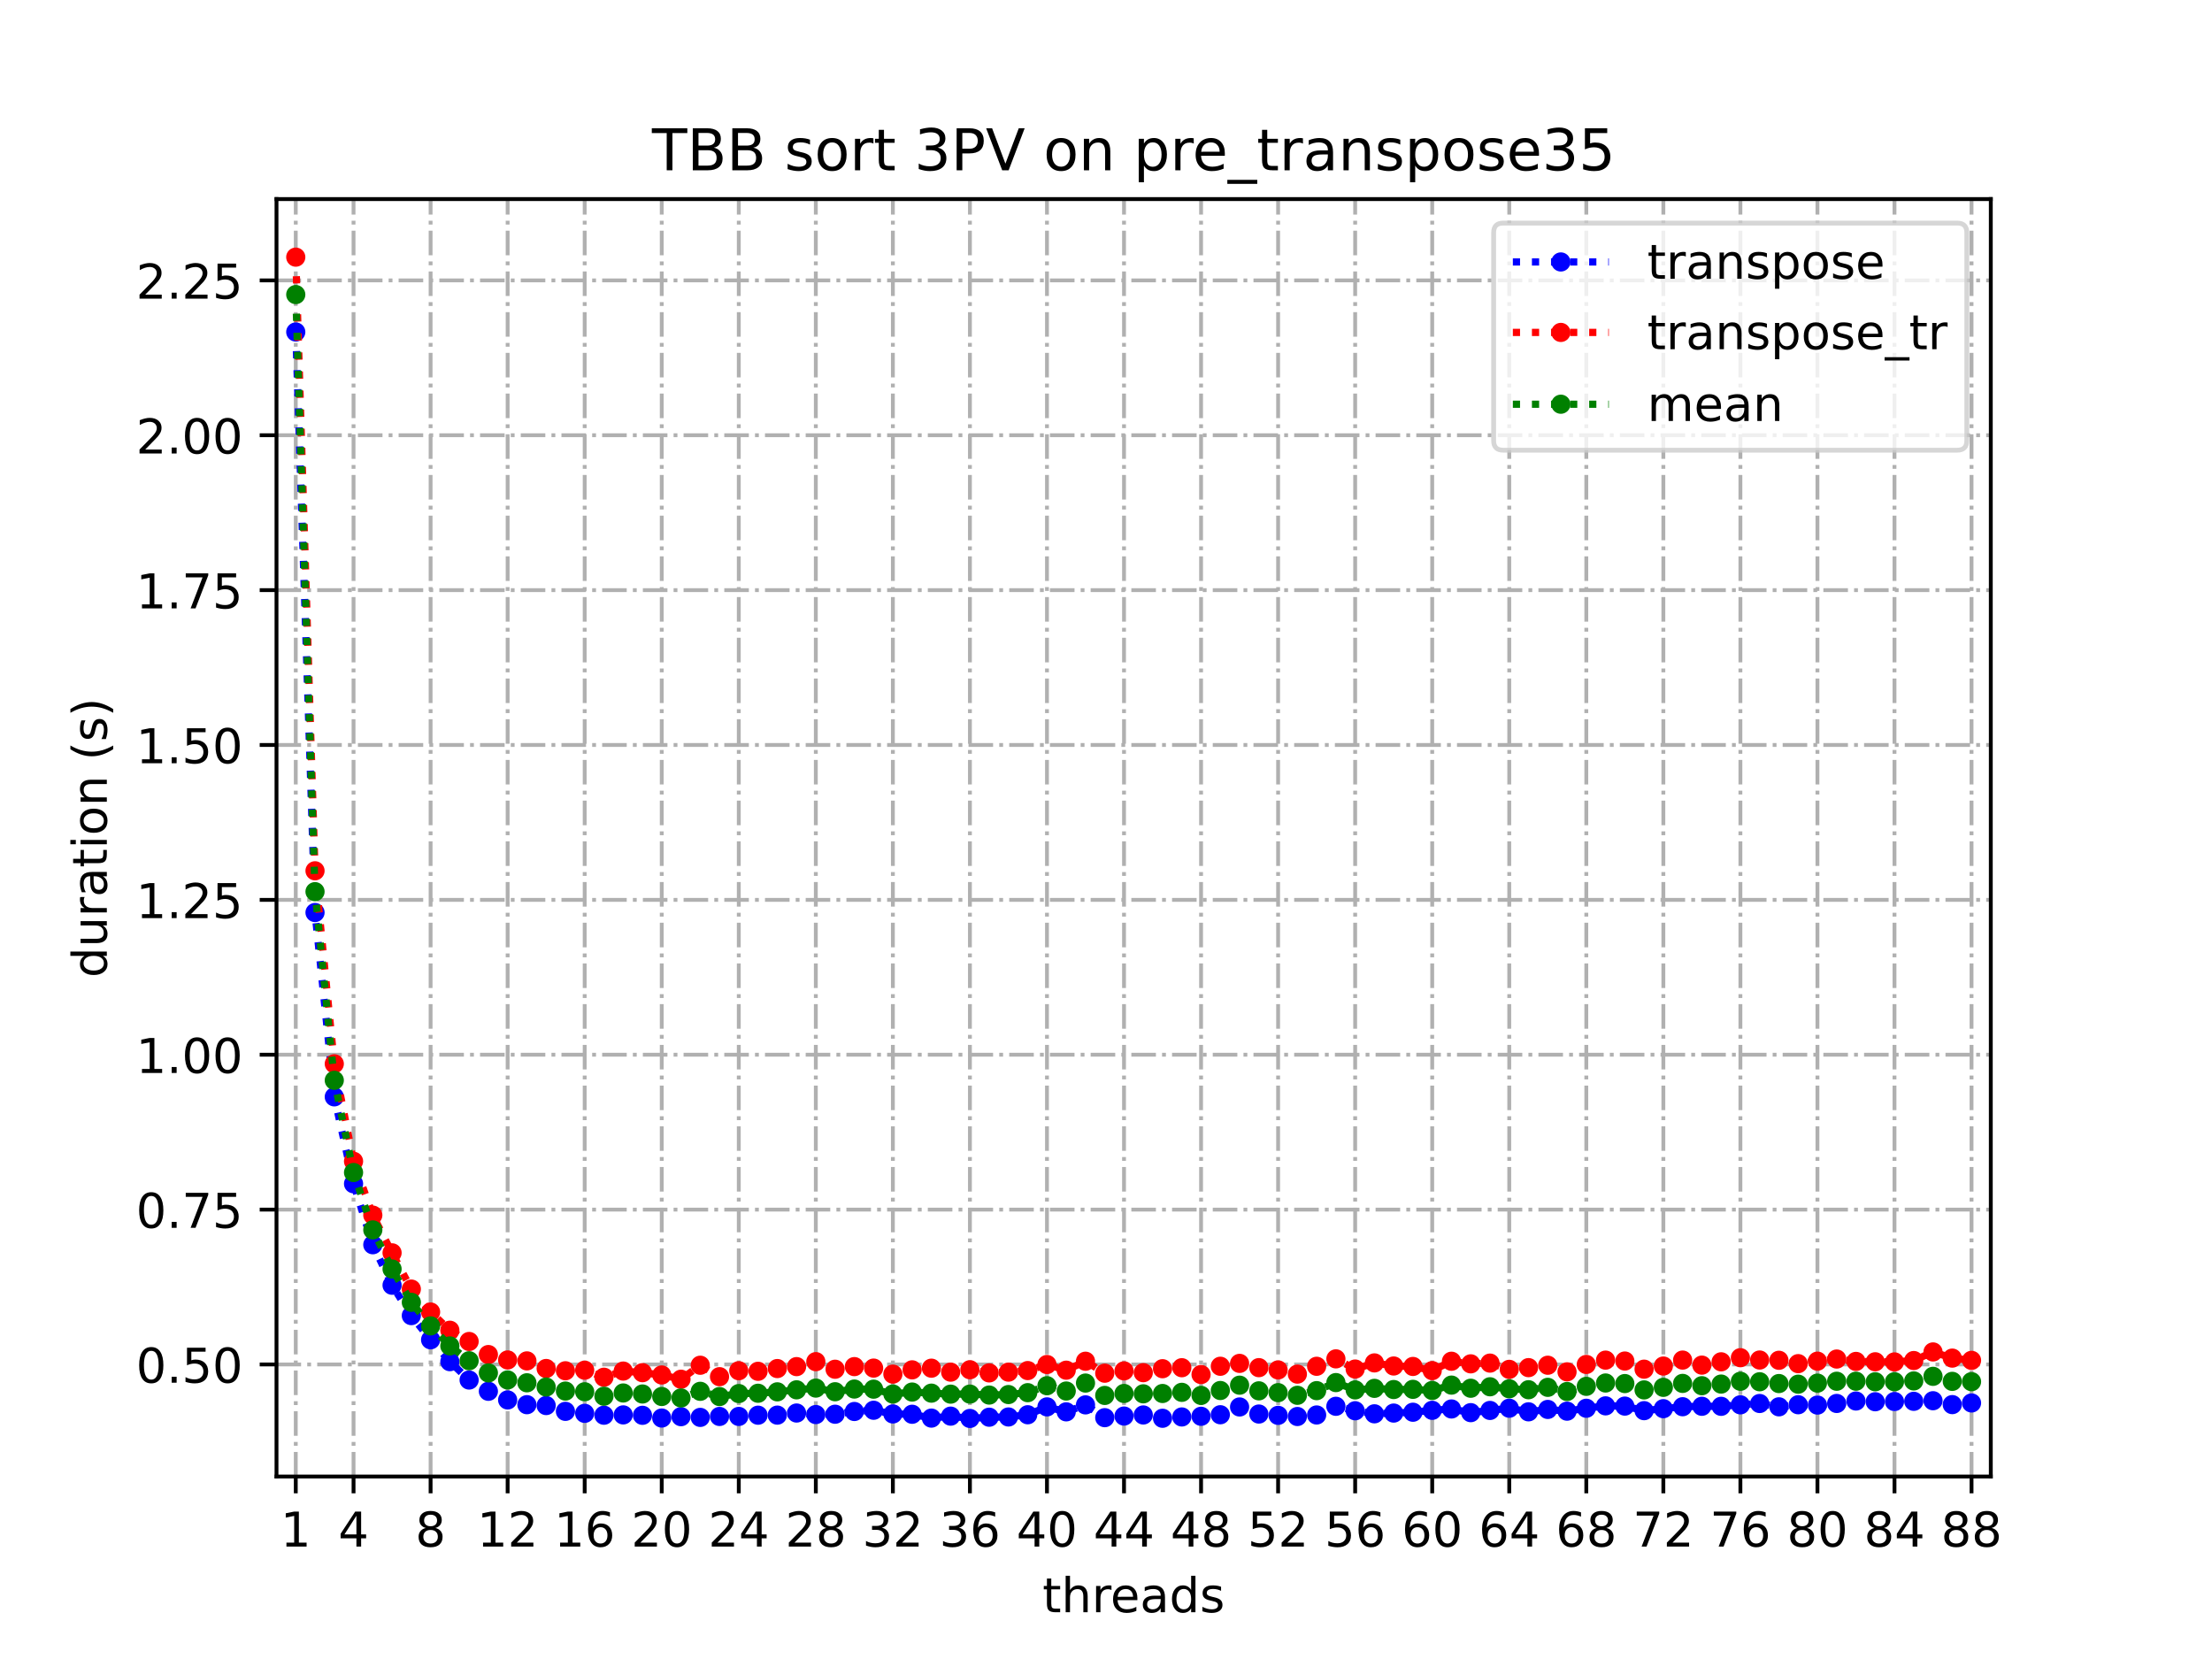 <?xml version="1.0" encoding="utf-8" standalone="no"?>
<!DOCTYPE svg PUBLIC "-//W3C//DTD SVG 1.1//EN"
  "http://www.w3.org/Graphics/SVG/1.1/DTD/svg11.dtd">
<!-- Created with matplotlib (https://matplotlib.org/) -->
<svg height="345.6pt" version="1.1" viewBox="0 0 460.8 345.6" width="460.8pt" xmlns="http://www.w3.org/2000/svg" xmlns:xlink="http://www.w3.org/1999/xlink">
 <defs>
  <style type="text/css">
*{stroke-linecap:butt;stroke-linejoin:round;}
  </style>
 </defs>
 <g id="figure_1">
  <g id="patch_1">
   <path d="M 0 345.6 
L 460.8 345.6 
L 460.8 0 
L 0 0 
z
" style="fill:#ffffff;"/>
  </g>
  <g id="axes_1">
   <g id="patch_2">
    <path d="M 57.6 307.584 
L 414.72 307.584 
L 414.72 41.472 
L 57.6 41.472 
z
" style="fill:#ffffff;"/>
   </g>
   <g id="matplotlib.axis_1">
    <g id="xtick_1">
     <g id="line2d_1">
      <path clip-path="url(#pd0148dec6e)" d="M 61.613 307.584 
L 61.613 41.472 
" style="fill:none;stroke:#b0b0b0;stroke-dasharray:5.12,1.28,0.8,1.28;stroke-dashoffset:0;stroke-width:0.8;"/>
     </g>
     <g id="line2d_2">
      <defs>
       <path d="M 0 0 
L 0 3.5 
" id="m7f93cc9237" style="stroke:#000000;stroke-width:0.8;"/>
      </defs>
      <g>
       <use style="stroke:#000000;stroke-width:0.8;" x="61.613" xlink:href="#m7f93cc9237" y="307.584"/>
      </g>
     </g>
     <g id="text_1">
      <!-- 1 -->
      <defs>
       <path d="M 12.406 8.297 
L 28.516 8.297 
L 28.516 63.922 
L 10.984 60.406 
L 10.984 69.391 
L 28.422 72.906 
L 38.281 72.906 
L 38.281 8.297 
L 54.391 8.297 
L 54.391 0 
L 12.406 0 
z
" id="DejaVuSans-49"/>
      </defs>
      <g transform="translate(58.431 322.182)scale(0.1 -0.1)">
       <use xlink:href="#DejaVuSans-49"/>
      </g>
     </g>
    </g>
    <g id="xtick_2">
     <g id="line2d_3">
      <path clip-path="url(#pd0148dec6e)" d="M 73.65 307.584 
L 73.65 41.472 
" style="fill:none;stroke:#b0b0b0;stroke-dasharray:5.12,1.28,0.8,1.28;stroke-dashoffset:0;stroke-width:0.8;"/>
     </g>
     <g id="line2d_4">
      <g>
       <use style="stroke:#000000;stroke-width:0.8;" x="73.65" xlink:href="#m7f93cc9237" y="307.584"/>
      </g>
     </g>
     <g id="text_2">
      <!-- 4 -->
      <defs>
       <path d="M 37.797 64.312 
L 12.891 25.391 
L 37.797 25.391 
z
M 35.203 72.906 
L 47.609 72.906 
L 47.609 25.391 
L 58.016 25.391 
L 58.016 17.188 
L 47.609 17.188 
L 47.609 0 
L 37.797 0 
L 37.797 17.188 
L 4.891 17.188 
L 4.891 26.703 
z
" id="DejaVuSans-52"/>
      </defs>
      <g transform="translate(70.469 322.182)scale(0.1 -0.1)">
       <use xlink:href="#DejaVuSans-52"/>
      </g>
     </g>
    </g>
    <g id="xtick_3">
     <g id="line2d_5">
      <path clip-path="url(#pd0148dec6e)" d="M 89.701 307.584 
L 89.701 41.472 
" style="fill:none;stroke:#b0b0b0;stroke-dasharray:5.12,1.28,0.8,1.28;stroke-dashoffset:0;stroke-width:0.8;"/>
     </g>
     <g id="line2d_6">
      <g>
       <use style="stroke:#000000;stroke-width:0.8;" x="89.701" xlink:href="#m7f93cc9237" y="307.584"/>
      </g>
     </g>
     <g id="text_3">
      <!-- 8 -->
      <defs>
       <path d="M 31.781 34.625 
Q 24.75 34.625 20.719 30.859 
Q 16.703 27.094 16.703 20.516 
Q 16.703 13.922 20.719 10.156 
Q 24.75 6.391 31.781 6.391 
Q 38.812 6.391 42.859 10.172 
Q 46.922 13.969 46.922 20.516 
Q 46.922 27.094 42.891 30.859 
Q 38.875 34.625 31.781 34.625 
z
M 21.922 38.812 
Q 15.578 40.375 12.031 44.719 
Q 8.5 49.078 8.5 55.328 
Q 8.5 64.062 14.719 69.141 
Q 20.953 74.219 31.781 74.219 
Q 42.672 74.219 48.875 69.141 
Q 55.078 64.062 55.078 55.328 
Q 55.078 49.078 51.531 44.719 
Q 48 40.375 41.703 38.812 
Q 48.828 37.156 52.797 32.312 
Q 56.781 27.484 56.781 20.516 
Q 56.781 9.906 50.312 4.234 
Q 43.844 -1.422 31.781 -1.422 
Q 19.734 -1.422 13.25 4.234 
Q 6.781 9.906 6.781 20.516 
Q 6.781 27.484 10.781 32.312 
Q 14.797 37.156 21.922 38.812 
z
M 18.312 54.391 
Q 18.312 48.734 21.844 45.562 
Q 25.391 42.391 31.781 42.391 
Q 38.141 42.391 41.719 45.562 
Q 45.312 48.734 45.312 54.391 
Q 45.312 60.062 41.719 63.234 
Q 38.141 66.406 31.781 66.406 
Q 25.391 66.406 21.844 63.234 
Q 18.312 60.062 18.312 54.391 
z
" id="DejaVuSans-56"/>
      </defs>
      <g transform="translate(86.519 322.182)scale(0.1 -0.1)">
       <use xlink:href="#DejaVuSans-56"/>
      </g>
     </g>
    </g>
    <g id="xtick_4">
     <g id="line2d_7">
      <path clip-path="url(#pd0148dec6e)" d="M 105.751 307.584 
L 105.751 41.472 
" style="fill:none;stroke:#b0b0b0;stroke-dasharray:5.12,1.28,0.8,1.28;stroke-dashoffset:0;stroke-width:0.8;"/>
     </g>
     <g id="line2d_8">
      <g>
       <use style="stroke:#000000;stroke-width:0.8;" x="105.751" xlink:href="#m7f93cc9237" y="307.584"/>
      </g>
     </g>
     <g id="text_4">
      <!-- 12 -->
      <defs>
       <path d="M 19.188 8.297 
L 53.609 8.297 
L 53.609 0 
L 7.328 0 
L 7.328 8.297 
Q 12.938 14.109 22.625 23.891 
Q 32.328 33.688 34.812 36.531 
Q 39.547 41.844 41.422 45.531 
Q 43.312 49.219 43.312 52.781 
Q 43.312 58.594 39.234 62.25 
Q 35.156 65.922 28.609 65.922 
Q 23.969 65.922 18.812 64.312 
Q 13.672 62.703 7.812 59.422 
L 7.812 69.391 
Q 13.766 71.781 18.938 73 
Q 24.125 74.219 28.422 74.219 
Q 39.75 74.219 46.484 68.547 
Q 53.219 62.891 53.219 53.422 
Q 53.219 48.922 51.531 44.891 
Q 49.859 40.875 45.406 35.406 
Q 44.188 33.984 37.641 27.219 
Q 31.109 20.453 19.188 8.297 
z
" id="DejaVuSans-50"/>
      </defs>
      <g transform="translate(99.389 322.182)scale(0.1 -0.1)">
       <use xlink:href="#DejaVuSans-49"/>
       <use x="63.623" xlink:href="#DejaVuSans-50"/>
      </g>
     </g>
    </g>
    <g id="xtick_5">
     <g id="line2d_9">
      <path clip-path="url(#pd0148dec6e)" d="M 121.801 307.584 
L 121.801 41.472 
" style="fill:none;stroke:#b0b0b0;stroke-dasharray:5.12,1.28,0.8,1.28;stroke-dashoffset:0;stroke-width:0.8;"/>
     </g>
     <g id="line2d_10">
      <g>
       <use style="stroke:#000000;stroke-width:0.8;" x="121.801" xlink:href="#m7f93cc9237" y="307.584"/>
      </g>
     </g>
     <g id="text_5">
      <!-- 16 -->
      <defs>
       <path d="M 33.016 40.375 
Q 26.375 40.375 22.484 35.828 
Q 18.609 31.297 18.609 23.391 
Q 18.609 15.531 22.484 10.953 
Q 26.375 6.391 33.016 6.391 
Q 39.656 6.391 43.531 10.953 
Q 47.406 15.531 47.406 23.391 
Q 47.406 31.297 43.531 35.828 
Q 39.656 40.375 33.016 40.375 
z
M 52.594 71.297 
L 52.594 62.312 
Q 48.875 64.062 45.094 64.984 
Q 41.312 65.922 37.594 65.922 
Q 27.828 65.922 22.672 59.328 
Q 17.531 52.734 16.797 39.406 
Q 19.672 43.656 24.016 45.922 
Q 28.375 48.188 33.594 48.188 
Q 44.578 48.188 50.953 41.516 
Q 57.328 34.859 57.328 23.391 
Q 57.328 12.156 50.688 5.359 
Q 44.047 -1.422 33.016 -1.422 
Q 20.359 -1.422 13.672 8.266 
Q 6.984 17.969 6.984 36.375 
Q 6.984 53.656 15.188 63.938 
Q 23.391 74.219 37.203 74.219 
Q 40.922 74.219 44.703 73.484 
Q 48.484 72.75 52.594 71.297 
z
" id="DejaVuSans-54"/>
      </defs>
      <g transform="translate(115.439 322.182)scale(0.1 -0.1)">
       <use xlink:href="#DejaVuSans-49"/>
       <use x="63.623" xlink:href="#DejaVuSans-54"/>
      </g>
     </g>
    </g>
    <g id="xtick_6">
     <g id="line2d_11">
      <path clip-path="url(#pd0148dec6e)" d="M 137.852 307.584 
L 137.852 41.472 
" style="fill:none;stroke:#b0b0b0;stroke-dasharray:5.12,1.28,0.8,1.28;stroke-dashoffset:0;stroke-width:0.8;"/>
     </g>
     <g id="line2d_12">
      <g>
       <use style="stroke:#000000;stroke-width:0.8;" x="137.852" xlink:href="#m7f93cc9237" y="307.584"/>
      </g>
     </g>
     <g id="text_6">
      <!-- 20 -->
      <defs>
       <path d="M 31.781 66.406 
Q 24.172 66.406 20.328 58.906 
Q 16.5 51.422 16.5 36.375 
Q 16.5 21.391 20.328 13.891 
Q 24.172 6.391 31.781 6.391 
Q 39.453 6.391 43.281 13.891 
Q 47.125 21.391 47.125 36.375 
Q 47.125 51.422 43.281 58.906 
Q 39.453 66.406 31.781 66.406 
z
M 31.781 74.219 
Q 44.047 74.219 50.516 64.516 
Q 56.984 54.828 56.984 36.375 
Q 56.984 17.969 50.516 8.266 
Q 44.047 -1.422 31.781 -1.422 
Q 19.531 -1.422 13.062 8.266 
Q 6.594 17.969 6.594 36.375 
Q 6.594 54.828 13.062 64.516 
Q 19.531 74.219 31.781 74.219 
z
" id="DejaVuSans-48"/>
      </defs>
      <g transform="translate(131.489 322.182)scale(0.1 -0.1)">
       <use xlink:href="#DejaVuSans-50"/>
       <use x="63.623" xlink:href="#DejaVuSans-48"/>
      </g>
     </g>
    </g>
    <g id="xtick_7">
     <g id="line2d_13">
      <path clip-path="url(#pd0148dec6e)" d="M 153.902 307.584 
L 153.902 41.472 
" style="fill:none;stroke:#b0b0b0;stroke-dasharray:5.12,1.28,0.8,1.28;stroke-dashoffset:0;stroke-width:0.8;"/>
     </g>
     <g id="line2d_14">
      <g>
       <use style="stroke:#000000;stroke-width:0.8;" x="153.902" xlink:href="#m7f93cc9237" y="307.584"/>
      </g>
     </g>
     <g id="text_7">
      <!-- 24 -->
      <g transform="translate(147.54 322.182)scale(0.1 -0.1)">
       <use xlink:href="#DejaVuSans-50"/>
       <use x="63.623" xlink:href="#DejaVuSans-52"/>
      </g>
     </g>
    </g>
    <g id="xtick_8">
     <g id="line2d_15">
      <path clip-path="url(#pd0148dec6e)" d="M 169.952 307.584 
L 169.952 41.472 
" style="fill:none;stroke:#b0b0b0;stroke-dasharray:5.12,1.28,0.8,1.28;stroke-dashoffset:0;stroke-width:0.8;"/>
     </g>
     <g id="line2d_16">
      <g>
       <use style="stroke:#000000;stroke-width:0.8;" x="169.952" xlink:href="#m7f93cc9237" y="307.584"/>
      </g>
     </g>
     <g id="text_8">
      <!-- 28 -->
      <g transform="translate(163.59 322.182)scale(0.1 -0.1)">
       <use xlink:href="#DejaVuSans-50"/>
       <use x="63.623" xlink:href="#DejaVuSans-56"/>
      </g>
     </g>
    </g>
    <g id="xtick_9">
     <g id="line2d_17">
      <path clip-path="url(#pd0148dec6e)" d="M 186.003 307.584 
L 186.003 41.472 
" style="fill:none;stroke:#b0b0b0;stroke-dasharray:5.12,1.28,0.8,1.28;stroke-dashoffset:0;stroke-width:0.8;"/>
     </g>
     <g id="line2d_18">
      <g>
       <use style="stroke:#000000;stroke-width:0.8;" x="186.003" xlink:href="#m7f93cc9237" y="307.584"/>
      </g>
     </g>
     <g id="text_9">
      <!-- 32 -->
      <defs>
       <path d="M 40.578 39.312 
Q 47.656 37.797 51.625 33 
Q 55.609 28.219 55.609 21.188 
Q 55.609 10.406 48.188 4.484 
Q 40.766 -1.422 27.094 -1.422 
Q 22.516 -1.422 17.656 -0.516 
Q 12.797 0.391 7.625 2.203 
L 7.625 11.719 
Q 11.719 9.328 16.594 8.109 
Q 21.484 6.891 26.812 6.891 
Q 36.078 6.891 40.938 10.547 
Q 45.797 14.203 45.797 21.188 
Q 45.797 27.641 41.281 31.266 
Q 36.766 34.906 28.719 34.906 
L 20.219 34.906 
L 20.219 43.016 
L 29.109 43.016 
Q 36.375 43.016 40.234 45.922 
Q 44.094 48.828 44.094 54.297 
Q 44.094 59.906 40.109 62.906 
Q 36.141 65.922 28.719 65.922 
Q 24.656 65.922 20.016 65.031 
Q 15.375 64.156 9.812 62.312 
L 9.812 71.094 
Q 15.438 72.656 20.344 73.438 
Q 25.25 74.219 29.594 74.219 
Q 40.828 74.219 47.359 69.109 
Q 53.906 64.016 53.906 55.328 
Q 53.906 49.266 50.438 45.094 
Q 46.969 40.922 40.578 39.312 
z
" id="DejaVuSans-51"/>
      </defs>
      <g transform="translate(179.64 322.182)scale(0.1 -0.1)">
       <use xlink:href="#DejaVuSans-51"/>
       <use x="63.623" xlink:href="#DejaVuSans-50"/>
      </g>
     </g>
    </g>
    <g id="xtick_10">
     <g id="line2d_19">
      <path clip-path="url(#pd0148dec6e)" d="M 202.053 307.584 
L 202.053 41.472 
" style="fill:none;stroke:#b0b0b0;stroke-dasharray:5.12,1.28,0.8,1.28;stroke-dashoffset:0;stroke-width:0.8;"/>
     </g>
     <g id="line2d_20">
      <g>
       <use style="stroke:#000000;stroke-width:0.8;" x="202.053" xlink:href="#m7f93cc9237" y="307.584"/>
      </g>
     </g>
     <g id="text_10">
      <!-- 36 -->
      <g transform="translate(195.691 322.182)scale(0.1 -0.1)">
       <use xlink:href="#DejaVuSans-51"/>
       <use x="63.623" xlink:href="#DejaVuSans-54"/>
      </g>
     </g>
    </g>
    <g id="xtick_11">
     <g id="line2d_21">
      <path clip-path="url(#pd0148dec6e)" d="M 218.103 307.584 
L 218.103 41.472 
" style="fill:none;stroke:#b0b0b0;stroke-dasharray:5.12,1.28,0.8,1.28;stroke-dashoffset:0;stroke-width:0.8;"/>
     </g>
     <g id="line2d_22">
      <g>
       <use style="stroke:#000000;stroke-width:0.8;" x="218.103" xlink:href="#m7f93cc9237" y="307.584"/>
      </g>
     </g>
     <g id="text_11">
      <!-- 40 -->
      <g transform="translate(211.741 322.182)scale(0.1 -0.1)">
       <use xlink:href="#DejaVuSans-52"/>
       <use x="63.623" xlink:href="#DejaVuSans-48"/>
      </g>
     </g>
    </g>
    <g id="xtick_12">
     <g id="line2d_23">
      <path clip-path="url(#pd0148dec6e)" d="M 234.154 307.584 
L 234.154 41.472 
" style="fill:none;stroke:#b0b0b0;stroke-dasharray:5.12,1.28,0.8,1.28;stroke-dashoffset:0;stroke-width:0.8;"/>
     </g>
     <g id="line2d_24">
      <g>
       <use style="stroke:#000000;stroke-width:0.8;" x="234.154" xlink:href="#m7f93cc9237" y="307.584"/>
      </g>
     </g>
     <g id="text_12">
      <!-- 44 -->
      <g transform="translate(227.791 322.182)scale(0.1 -0.1)">
       <use xlink:href="#DejaVuSans-52"/>
       <use x="63.623" xlink:href="#DejaVuSans-52"/>
      </g>
     </g>
    </g>
    <g id="xtick_13">
     <g id="line2d_25">
      <path clip-path="url(#pd0148dec6e)" d="M 250.204 307.584 
L 250.204 41.472 
" style="fill:none;stroke:#b0b0b0;stroke-dasharray:5.12,1.28,0.8,1.28;stroke-dashoffset:0;stroke-width:0.8;"/>
     </g>
     <g id="line2d_26">
      <g>
       <use style="stroke:#000000;stroke-width:0.8;" x="250.204" xlink:href="#m7f93cc9237" y="307.584"/>
      </g>
     </g>
     <g id="text_13">
      <!-- 48 -->
      <g transform="translate(243.842 322.182)scale(0.1 -0.1)">
       <use xlink:href="#DejaVuSans-52"/>
       <use x="63.623" xlink:href="#DejaVuSans-56"/>
      </g>
     </g>
    </g>
    <g id="xtick_14">
     <g id="line2d_27">
      <path clip-path="url(#pd0148dec6e)" d="M 266.254 307.584 
L 266.254 41.472 
" style="fill:none;stroke:#b0b0b0;stroke-dasharray:5.12,1.28,0.8,1.28;stroke-dashoffset:0;stroke-width:0.8;"/>
     </g>
     <g id="line2d_28">
      <g>
       <use style="stroke:#000000;stroke-width:0.8;" x="266.254" xlink:href="#m7f93cc9237" y="307.584"/>
      </g>
     </g>
     <g id="text_14">
      <!-- 52 -->
      <defs>
       <path d="M 10.797 72.906 
L 49.516 72.906 
L 49.516 64.594 
L 19.828 64.594 
L 19.828 46.734 
Q 21.969 47.469 24.109 47.828 
Q 26.266 48.188 28.422 48.188 
Q 40.625 48.188 47.75 41.5 
Q 54.891 34.812 54.891 23.391 
Q 54.891 11.625 47.562 5.094 
Q 40.234 -1.422 26.906 -1.422 
Q 22.312 -1.422 17.547 -0.641 
Q 12.797 0.141 7.719 1.703 
L 7.719 11.625 
Q 12.109 9.234 16.797 8.062 
Q 21.484 6.891 26.703 6.891 
Q 35.156 6.891 40.078 11.328 
Q 45.016 15.766 45.016 23.391 
Q 45.016 31 40.078 35.438 
Q 35.156 39.891 26.703 39.891 
Q 22.75 39.891 18.812 39.016 
Q 14.891 38.141 10.797 36.281 
z
" id="DejaVuSans-53"/>
      </defs>
      <g transform="translate(259.892 322.182)scale(0.1 -0.1)">
       <use xlink:href="#DejaVuSans-53"/>
       <use x="63.623" xlink:href="#DejaVuSans-50"/>
      </g>
     </g>
    </g>
    <g id="xtick_15">
     <g id="line2d_29">
      <path clip-path="url(#pd0148dec6e)" d="M 282.305 307.584 
L 282.305 41.472 
" style="fill:none;stroke:#b0b0b0;stroke-dasharray:5.12,1.28,0.8,1.28;stroke-dashoffset:0;stroke-width:0.8;"/>
     </g>
     <g id="line2d_30">
      <g>
       <use style="stroke:#000000;stroke-width:0.8;" x="282.305" xlink:href="#m7f93cc9237" y="307.584"/>
      </g>
     </g>
     <g id="text_15">
      <!-- 56 -->
      <g transform="translate(275.942 322.182)scale(0.1 -0.1)">
       <use xlink:href="#DejaVuSans-53"/>
       <use x="63.623" xlink:href="#DejaVuSans-54"/>
      </g>
     </g>
    </g>
    <g id="xtick_16">
     <g id="line2d_31">
      <path clip-path="url(#pd0148dec6e)" d="M 298.355 307.584 
L 298.355 41.472 
" style="fill:none;stroke:#b0b0b0;stroke-dasharray:5.12,1.28,0.8,1.28;stroke-dashoffset:0;stroke-width:0.8;"/>
     </g>
     <g id="line2d_32">
      <g>
       <use style="stroke:#000000;stroke-width:0.8;" x="298.355" xlink:href="#m7f93cc9237" y="307.584"/>
      </g>
     </g>
     <g id="text_16">
      <!-- 60 -->
      <g transform="translate(291.993 322.182)scale(0.1 -0.1)">
       <use xlink:href="#DejaVuSans-54"/>
       <use x="63.623" xlink:href="#DejaVuSans-48"/>
      </g>
     </g>
    </g>
    <g id="xtick_17">
     <g id="line2d_33">
      <path clip-path="url(#pd0148dec6e)" d="M 314.405 307.584 
L 314.405 41.472 
" style="fill:none;stroke:#b0b0b0;stroke-dasharray:5.12,1.28,0.8,1.28;stroke-dashoffset:0;stroke-width:0.8;"/>
     </g>
     <g id="line2d_34">
      <g>
       <use style="stroke:#000000;stroke-width:0.8;" x="314.405" xlink:href="#m7f93cc9237" y="307.584"/>
      </g>
     </g>
     <g id="text_17">
      <!-- 64 -->
      <g transform="translate(308.043 322.182)scale(0.1 -0.1)">
       <use xlink:href="#DejaVuSans-54"/>
       <use x="63.623" xlink:href="#DejaVuSans-52"/>
      </g>
     </g>
    </g>
    <g id="xtick_18">
     <g id="line2d_35">
      <path clip-path="url(#pd0148dec6e)" d="M 330.456 307.584 
L 330.456 41.472 
" style="fill:none;stroke:#b0b0b0;stroke-dasharray:5.12,1.28,0.8,1.28;stroke-dashoffset:0;stroke-width:0.8;"/>
     </g>
     <g id="line2d_36">
      <g>
       <use style="stroke:#000000;stroke-width:0.8;" x="330.456" xlink:href="#m7f93cc9237" y="307.584"/>
      </g>
     </g>
     <g id="text_18">
      <!-- 68 -->
      <g transform="translate(324.093 322.182)scale(0.1 -0.1)">
       <use xlink:href="#DejaVuSans-54"/>
       <use x="63.623" xlink:href="#DejaVuSans-56"/>
      </g>
     </g>
    </g>
    <g id="xtick_19">
     <g id="line2d_37">
      <path clip-path="url(#pd0148dec6e)" d="M 346.506 307.584 
L 346.506 41.472 
" style="fill:none;stroke:#b0b0b0;stroke-dasharray:5.12,1.28,0.8,1.28;stroke-dashoffset:0;stroke-width:0.8;"/>
     </g>
     <g id="line2d_38">
      <g>
       <use style="stroke:#000000;stroke-width:0.8;" x="346.506" xlink:href="#m7f93cc9237" y="307.584"/>
      </g>
     </g>
     <g id="text_19">
      <!-- 72 -->
      <defs>
       <path d="M 8.203 72.906 
L 55.078 72.906 
L 55.078 68.703 
L 28.609 0 
L 18.312 0 
L 43.219 64.594 
L 8.203 64.594 
z
" id="DejaVuSans-55"/>
      </defs>
      <g transform="translate(340.144 322.182)scale(0.1 -0.1)">
       <use xlink:href="#DejaVuSans-55"/>
       <use x="63.623" xlink:href="#DejaVuSans-50"/>
      </g>
     </g>
    </g>
    <g id="xtick_20">
     <g id="line2d_39">
      <path clip-path="url(#pd0148dec6e)" d="M 362.556 307.584 
L 362.556 41.472 
" style="fill:none;stroke:#b0b0b0;stroke-dasharray:5.12,1.28,0.8,1.28;stroke-dashoffset:0;stroke-width:0.8;"/>
     </g>
     <g id="line2d_40">
      <g>
       <use style="stroke:#000000;stroke-width:0.8;" x="362.556" xlink:href="#m7f93cc9237" y="307.584"/>
      </g>
     </g>
     <g id="text_20">
      <!-- 76 -->
      <g transform="translate(356.194 322.182)scale(0.1 -0.1)">
       <use xlink:href="#DejaVuSans-55"/>
       <use x="63.623" xlink:href="#DejaVuSans-54"/>
      </g>
     </g>
    </g>
    <g id="xtick_21">
     <g id="line2d_41">
      <path clip-path="url(#pd0148dec6e)" d="M 378.607 307.584 
L 378.607 41.472 
" style="fill:none;stroke:#b0b0b0;stroke-dasharray:5.12,1.28,0.8,1.28;stroke-dashoffset:0;stroke-width:0.8;"/>
     </g>
     <g id="line2d_42">
      <g>
       <use style="stroke:#000000;stroke-width:0.8;" x="378.607" xlink:href="#m7f93cc9237" y="307.584"/>
      </g>
     </g>
     <g id="text_21">
      <!-- 80 -->
      <g transform="translate(372.244 322.182)scale(0.1 -0.1)">
       <use xlink:href="#DejaVuSans-56"/>
       <use x="63.623" xlink:href="#DejaVuSans-48"/>
      </g>
     </g>
    </g>
    <g id="xtick_22">
     <g id="line2d_43">
      <path clip-path="url(#pd0148dec6e)" d="M 394.657 307.584 
L 394.657 41.472 
" style="fill:none;stroke:#b0b0b0;stroke-dasharray:5.12,1.28,0.8,1.28;stroke-dashoffset:0;stroke-width:0.8;"/>
     </g>
     <g id="line2d_44">
      <g>
       <use style="stroke:#000000;stroke-width:0.8;" x="394.657" xlink:href="#m7f93cc9237" y="307.584"/>
      </g>
     </g>
     <g id="text_22">
      <!-- 84 -->
      <g transform="translate(388.295 322.182)scale(0.1 -0.1)">
       <use xlink:href="#DejaVuSans-56"/>
       <use x="63.623" xlink:href="#DejaVuSans-52"/>
      </g>
     </g>
    </g>
    <g id="xtick_23">
     <g id="line2d_45">
      <path clip-path="url(#pd0148dec6e)" d="M 410.707 307.584 
L 410.707 41.472 
" style="fill:none;stroke:#b0b0b0;stroke-dasharray:5.12,1.28,0.8,1.28;stroke-dashoffset:0;stroke-width:0.8;"/>
     </g>
     <g id="line2d_46">
      <g>
       <use style="stroke:#000000;stroke-width:0.8;" x="410.707" xlink:href="#m7f93cc9237" y="307.584"/>
      </g>
     </g>
     <g id="text_23">
      <!-- 88 -->
      <g transform="translate(404.345 322.182)scale(0.1 -0.1)">
       <use xlink:href="#DejaVuSans-56"/>
       <use x="63.623" xlink:href="#DejaVuSans-56"/>
      </g>
     </g>
    </g>
    <g id="text_24">
     <!-- threads -->
     <defs>
      <path d="M 18.312 70.219 
L 18.312 54.688 
L 36.812 54.688 
L 36.812 47.703 
L 18.312 47.703 
L 18.312 18.016 
Q 18.312 11.328 20.141 9.422 
Q 21.969 7.516 27.594 7.516 
L 36.812 7.516 
L 36.812 0 
L 27.594 0 
Q 17.188 0 13.234 3.875 
Q 9.281 7.766 9.281 18.016 
L 9.281 47.703 
L 2.688 47.703 
L 2.688 54.688 
L 9.281 54.688 
L 9.281 70.219 
z
" id="DejaVuSans-116"/>
      <path d="M 54.891 33.016 
L 54.891 0 
L 45.906 0 
L 45.906 32.719 
Q 45.906 40.484 42.875 44.328 
Q 39.844 48.188 33.797 48.188 
Q 26.516 48.188 22.312 43.547 
Q 18.109 38.922 18.109 30.906 
L 18.109 0 
L 9.078 0 
L 9.078 75.984 
L 18.109 75.984 
L 18.109 46.188 
Q 21.344 51.125 25.703 53.562 
Q 30.078 56 35.797 56 
Q 45.219 56 50.047 50.172 
Q 54.891 44.344 54.891 33.016 
z
" id="DejaVuSans-104"/>
      <path d="M 41.109 46.297 
Q 39.594 47.172 37.812 47.578 
Q 36.031 48 33.891 48 
Q 26.266 48 22.188 43.047 
Q 18.109 38.094 18.109 28.812 
L 18.109 0 
L 9.078 0 
L 9.078 54.688 
L 18.109 54.688 
L 18.109 46.188 
Q 20.953 51.172 25.484 53.578 
Q 30.031 56 36.531 56 
Q 37.453 56 38.578 55.875 
Q 39.703 55.766 41.062 55.516 
z
" id="DejaVuSans-114"/>
      <path d="M 56.203 29.594 
L 56.203 25.203 
L 14.891 25.203 
Q 15.484 15.922 20.484 11.062 
Q 25.484 6.203 34.422 6.203 
Q 39.594 6.203 44.453 7.469 
Q 49.312 8.734 54.109 11.281 
L 54.109 2.781 
Q 49.266 0.734 44.188 -0.344 
Q 39.109 -1.422 33.891 -1.422 
Q 20.797 -1.422 13.156 6.188 
Q 5.516 13.812 5.516 26.812 
Q 5.516 40.234 12.766 48.109 
Q 20.016 56 32.328 56 
Q 43.359 56 49.781 48.891 
Q 56.203 41.797 56.203 29.594 
z
M 47.219 32.234 
Q 47.125 39.594 43.094 43.984 
Q 39.062 48.391 32.422 48.391 
Q 24.906 48.391 20.391 44.141 
Q 15.875 39.891 15.188 32.172 
z
" id="DejaVuSans-101"/>
      <path d="M 34.281 27.484 
Q 23.391 27.484 19.188 25 
Q 14.984 22.516 14.984 16.5 
Q 14.984 11.719 18.141 8.906 
Q 21.297 6.109 26.703 6.109 
Q 34.188 6.109 38.703 11.406 
Q 43.219 16.703 43.219 25.484 
L 43.219 27.484 
z
M 52.203 31.203 
L 52.203 0 
L 43.219 0 
L 43.219 8.297 
Q 40.141 3.328 35.547 0.953 
Q 30.953 -1.422 24.312 -1.422 
Q 15.922 -1.422 10.953 3.297 
Q 6 8.016 6 15.922 
Q 6 25.141 12.172 29.828 
Q 18.359 34.516 30.609 34.516 
L 43.219 34.516 
L 43.219 35.406 
Q 43.219 41.609 39.141 45 
Q 35.062 48.391 27.688 48.391 
Q 23 48.391 18.547 47.266 
Q 14.109 46.141 10.016 43.891 
L 10.016 52.203 
Q 14.938 54.109 19.578 55.047 
Q 24.219 56 28.609 56 
Q 40.484 56 46.344 49.844 
Q 52.203 43.703 52.203 31.203 
z
" id="DejaVuSans-97"/>
      <path d="M 45.406 46.391 
L 45.406 75.984 
L 54.391 75.984 
L 54.391 0 
L 45.406 0 
L 45.406 8.203 
Q 42.578 3.328 38.25 0.953 
Q 33.938 -1.422 27.875 -1.422 
Q 17.969 -1.422 11.734 6.484 
Q 5.516 14.406 5.516 27.297 
Q 5.516 40.188 11.734 48.094 
Q 17.969 56 27.875 56 
Q 33.938 56 38.25 53.625 
Q 42.578 51.266 45.406 46.391 
z
M 14.797 27.297 
Q 14.797 17.391 18.875 11.75 
Q 22.953 6.109 30.078 6.109 
Q 37.203 6.109 41.297 11.75 
Q 45.406 17.391 45.406 27.297 
Q 45.406 37.203 41.297 42.844 
Q 37.203 48.484 30.078 48.484 
Q 22.953 48.484 18.875 42.844 
Q 14.797 37.203 14.797 27.297 
z
" id="DejaVuSans-100"/>
      <path d="M 44.281 53.078 
L 44.281 44.578 
Q 40.484 46.531 36.375 47.5 
Q 32.281 48.484 27.875 48.484 
Q 21.188 48.484 17.844 46.438 
Q 14.5 44.391 14.5 40.281 
Q 14.5 37.156 16.891 35.375 
Q 19.281 33.594 26.516 31.984 
L 29.594 31.297 
Q 39.156 29.25 43.188 25.516 
Q 47.219 21.781 47.219 15.094 
Q 47.219 7.469 41.188 3.016 
Q 35.156 -1.422 24.609 -1.422 
Q 20.219 -1.422 15.453 -0.562 
Q 10.688 0.297 5.422 2 
L 5.422 11.281 
Q 10.406 8.688 15.234 7.391 
Q 20.062 6.109 24.812 6.109 
Q 31.156 6.109 34.562 8.281 
Q 37.984 10.453 37.984 14.406 
Q 37.984 18.062 35.516 20.016 
Q 33.062 21.969 24.703 23.781 
L 21.578 24.516 
Q 13.234 26.266 9.516 29.906 
Q 5.812 33.547 5.812 39.891 
Q 5.812 47.609 11.281 51.797 
Q 16.75 56 26.812 56 
Q 31.781 56 36.172 55.266 
Q 40.578 54.547 44.281 53.078 
z
" id="DejaVuSans-115"/>
     </defs>
     <g transform="translate(217.169 335.861)scale(0.1 -0.1)">
      <use xlink:href="#DejaVuSans-116"/>
      <use x="39.209" xlink:href="#DejaVuSans-104"/>
      <use x="102.588" xlink:href="#DejaVuSans-114"/>
      <use x="141.451" xlink:href="#DejaVuSans-101"/>
      <use x="202.975" xlink:href="#DejaVuSans-97"/>
      <use x="264.254" xlink:href="#DejaVuSans-100"/>
      <use x="327.73" xlink:href="#DejaVuSans-115"/>
     </g>
    </g>
   </g>
   <g id="matplotlib.axis_2">
    <g id="ytick_1">
     <g id="line2d_47">
      <path clip-path="url(#pd0148dec6e)" d="M 57.6 284.242 
L 414.72 284.242 
" style="fill:none;stroke:#b0b0b0;stroke-dasharray:5.12,1.28,0.8,1.28;stroke-dashoffset:0;stroke-width:0.8;"/>
     </g>
     <g id="line2d_48">
      <defs>
       <path d="M 0 0 
L -3.5 0 
" id="m9e61c93fc0" style="stroke:#000000;stroke-width:0.8;"/>
      </defs>
      <g>
       <use style="stroke:#000000;stroke-width:0.8;" x="57.6" xlink:href="#m9e61c93fc0" y="284.242"/>
      </g>
     </g>
     <g id="text_25">
      <!-- 0.50 -->
      <defs>
       <path d="M 10.688 12.406 
L 21 12.406 
L 21 0 
L 10.688 0 
z
" id="DejaVuSans-46"/>
      </defs>
      <g transform="translate(28.334 288.042)scale(0.1 -0.1)">
       <use xlink:href="#DejaVuSans-48"/>
       <use x="63.623" xlink:href="#DejaVuSans-46"/>
       <use x="95.41" xlink:href="#DejaVuSans-53"/>
       <use x="159.033" xlink:href="#DejaVuSans-48"/>
      </g>
     </g>
    </g>
    <g id="ytick_2">
     <g id="line2d_49">
      <path clip-path="url(#pd0148dec6e)" d="M 57.6 251.981 
L 414.72 251.981 
" style="fill:none;stroke:#b0b0b0;stroke-dasharray:5.12,1.28,0.8,1.28;stroke-dashoffset:0;stroke-width:0.8;"/>
     </g>
     <g id="line2d_50">
      <g>
       <use style="stroke:#000000;stroke-width:0.8;" x="57.6" xlink:href="#m9e61c93fc0" y="251.981"/>
      </g>
     </g>
     <g id="text_26">
      <!-- 0.75 -->
      <g transform="translate(28.334 255.78)scale(0.1 -0.1)">
       <use xlink:href="#DejaVuSans-48"/>
       <use x="63.623" xlink:href="#DejaVuSans-46"/>
       <use x="95.41" xlink:href="#DejaVuSans-55"/>
       <use x="159.033" xlink:href="#DejaVuSans-53"/>
      </g>
     </g>
    </g>
    <g id="ytick_3">
     <g id="line2d_51">
      <path clip-path="url(#pd0148dec6e)" d="M 57.6 219.719 
L 414.72 219.719 
" style="fill:none;stroke:#b0b0b0;stroke-dasharray:5.12,1.28,0.8,1.28;stroke-dashoffset:0;stroke-width:0.8;"/>
     </g>
     <g id="line2d_52">
      <g>
       <use style="stroke:#000000;stroke-width:0.8;" x="57.6" xlink:href="#m9e61c93fc0" y="219.719"/>
      </g>
     </g>
     <g id="text_27">
      <!-- 1.00 -->
      <g transform="translate(28.334 223.518)scale(0.1 -0.1)">
       <use xlink:href="#DejaVuSans-49"/>
       <use x="63.623" xlink:href="#DejaVuSans-46"/>
       <use x="95.41" xlink:href="#DejaVuSans-48"/>
       <use x="159.033" xlink:href="#DejaVuSans-48"/>
      </g>
     </g>
    </g>
    <g id="ytick_4">
     <g id="line2d_53">
      <path clip-path="url(#pd0148dec6e)" d="M 57.6 187.457 
L 414.72 187.457 
" style="fill:none;stroke:#b0b0b0;stroke-dasharray:5.12,1.28,0.8,1.28;stroke-dashoffset:0;stroke-width:0.8;"/>
     </g>
     <g id="line2d_54">
      <g>
       <use style="stroke:#000000;stroke-width:0.8;" x="57.6" xlink:href="#m9e61c93fc0" y="187.457"/>
      </g>
     </g>
     <g id="text_28">
      <!-- 1.25 -->
      <g transform="translate(28.334 191.257)scale(0.1 -0.1)">
       <use xlink:href="#DejaVuSans-49"/>
       <use x="63.623" xlink:href="#DejaVuSans-46"/>
       <use x="95.41" xlink:href="#DejaVuSans-50"/>
       <use x="159.033" xlink:href="#DejaVuSans-53"/>
      </g>
     </g>
    </g>
    <g id="ytick_5">
     <g id="line2d_55">
      <path clip-path="url(#pd0148dec6e)" d="M 57.6 155.196 
L 414.72 155.196 
" style="fill:none;stroke:#b0b0b0;stroke-dasharray:5.12,1.28,0.8,1.28;stroke-dashoffset:0;stroke-width:0.8;"/>
     </g>
     <g id="line2d_56">
      <g>
       <use style="stroke:#000000;stroke-width:0.8;" x="57.6" xlink:href="#m9e61c93fc0" y="155.196"/>
      </g>
     </g>
     <g id="text_29">
      <!-- 1.50 -->
      <g transform="translate(28.334 158.995)scale(0.1 -0.1)">
       <use xlink:href="#DejaVuSans-49"/>
       <use x="63.623" xlink:href="#DejaVuSans-46"/>
       <use x="95.41" xlink:href="#DejaVuSans-53"/>
       <use x="159.033" xlink:href="#DejaVuSans-48"/>
      </g>
     </g>
    </g>
    <g id="ytick_6">
     <g id="line2d_57">
      <path clip-path="url(#pd0148dec6e)" d="M 57.6 122.934 
L 414.72 122.934 
" style="fill:none;stroke:#b0b0b0;stroke-dasharray:5.12,1.28,0.8,1.28;stroke-dashoffset:0;stroke-width:0.8;"/>
     </g>
     <g id="line2d_58">
      <g>
       <use style="stroke:#000000;stroke-width:0.8;" x="57.6" xlink:href="#m9e61c93fc0" y="122.934"/>
      </g>
     </g>
     <g id="text_30">
      <!-- 1.75 -->
      <g transform="translate(28.334 126.733)scale(0.1 -0.1)">
       <use xlink:href="#DejaVuSans-49"/>
       <use x="63.623" xlink:href="#DejaVuSans-46"/>
       <use x="95.41" xlink:href="#DejaVuSans-55"/>
       <use x="159.033" xlink:href="#DejaVuSans-53"/>
      </g>
     </g>
    </g>
    <g id="ytick_7">
     <g id="line2d_59">
      <path clip-path="url(#pd0148dec6e)" d="M 57.6 90.672 
L 414.72 90.672 
" style="fill:none;stroke:#b0b0b0;stroke-dasharray:5.12,1.28,0.8,1.28;stroke-dashoffset:0;stroke-width:0.8;"/>
     </g>
     <g id="line2d_60">
      <g>
       <use style="stroke:#000000;stroke-width:0.8;" x="57.6" xlink:href="#m9e61c93fc0" y="90.672"/>
      </g>
     </g>
     <g id="text_31">
      <!-- 2.00 -->
      <g transform="translate(28.334 94.472)scale(0.1 -0.1)">
       <use xlink:href="#DejaVuSans-50"/>
       <use x="63.623" xlink:href="#DejaVuSans-46"/>
       <use x="95.41" xlink:href="#DejaVuSans-48"/>
       <use x="159.033" xlink:href="#DejaVuSans-48"/>
      </g>
     </g>
    </g>
    <g id="ytick_8">
     <g id="line2d_61">
      <path clip-path="url(#pd0148dec6e)" d="M 57.6 58.411 
L 414.72 58.411 
" style="fill:none;stroke:#b0b0b0;stroke-dasharray:5.12,1.28,0.8,1.28;stroke-dashoffset:0;stroke-width:0.8;"/>
     </g>
     <g id="line2d_62">
      <g>
       <use style="stroke:#000000;stroke-width:0.8;" x="57.6" xlink:href="#m9e61c93fc0" y="58.411"/>
      </g>
     </g>
     <g id="text_32">
      <!-- 2.25 -->
      <g transform="translate(28.334 62.21)scale(0.1 -0.1)">
       <use xlink:href="#DejaVuSans-50"/>
       <use x="63.623" xlink:href="#DejaVuSans-46"/>
       <use x="95.41" xlink:href="#DejaVuSans-50"/>
       <use x="159.033" xlink:href="#DejaVuSans-53"/>
      </g>
     </g>
    </g>
    <g id="text_33">
     <!-- duration (s) -->
     <defs>
      <path d="M 8.5 21.578 
L 8.5 54.688 
L 17.484 54.688 
L 17.484 21.922 
Q 17.484 14.156 20.5 10.266 
Q 23.531 6.391 29.594 6.391 
Q 36.859 6.391 41.078 11.031 
Q 45.312 15.672 45.312 23.688 
L 45.312 54.688 
L 54.297 54.688 
L 54.297 0 
L 45.312 0 
L 45.312 8.406 
Q 42.047 3.422 37.719 1 
Q 33.406 -1.422 27.688 -1.422 
Q 18.266 -1.422 13.375 4.438 
Q 8.5 10.297 8.5 21.578 
z
M 31.109 56 
z
" id="DejaVuSans-117"/>
      <path d="M 9.422 54.688 
L 18.406 54.688 
L 18.406 0 
L 9.422 0 
z
M 9.422 75.984 
L 18.406 75.984 
L 18.406 64.594 
L 9.422 64.594 
z
" id="DejaVuSans-105"/>
      <path d="M 30.609 48.391 
Q 23.391 48.391 19.188 42.75 
Q 14.984 37.109 14.984 27.297 
Q 14.984 17.484 19.156 11.844 
Q 23.344 6.203 30.609 6.203 
Q 37.797 6.203 41.984 11.859 
Q 46.188 17.531 46.188 27.297 
Q 46.188 37.016 41.984 42.703 
Q 37.797 48.391 30.609 48.391 
z
M 30.609 56 
Q 42.328 56 49.016 48.375 
Q 55.719 40.766 55.719 27.297 
Q 55.719 13.875 49.016 6.219 
Q 42.328 -1.422 30.609 -1.422 
Q 18.844 -1.422 12.172 6.219 
Q 5.516 13.875 5.516 27.297 
Q 5.516 40.766 12.172 48.375 
Q 18.844 56 30.609 56 
z
" id="DejaVuSans-111"/>
      <path d="M 54.891 33.016 
L 54.891 0 
L 45.906 0 
L 45.906 32.719 
Q 45.906 40.484 42.875 44.328 
Q 39.844 48.188 33.797 48.188 
Q 26.516 48.188 22.312 43.547 
Q 18.109 38.922 18.109 30.906 
L 18.109 0 
L 9.078 0 
L 9.078 54.688 
L 18.109 54.688 
L 18.109 46.188 
Q 21.344 51.125 25.703 53.562 
Q 30.078 56 35.797 56 
Q 45.219 56 50.047 50.172 
Q 54.891 44.344 54.891 33.016 
z
" id="DejaVuSans-110"/>
      <path id="DejaVuSans-32"/>
      <path d="M 31 75.875 
Q 24.469 64.656 21.281 53.656 
Q 18.109 42.672 18.109 31.391 
Q 18.109 20.125 21.312 9.062 
Q 24.516 -2 31 -13.188 
L 23.188 -13.188 
Q 15.875 -1.703 12.234 9.375 
Q 8.594 20.453 8.594 31.391 
Q 8.594 42.281 12.203 53.312 
Q 15.828 64.359 23.188 75.875 
z
" id="DejaVuSans-40"/>
      <path d="M 8.016 75.875 
L 15.828 75.875 
Q 23.141 64.359 26.781 53.312 
Q 30.422 42.281 30.422 31.391 
Q 30.422 20.453 26.781 9.375 
Q 23.141 -1.703 15.828 -13.188 
L 8.016 -13.188 
Q 14.5 -2 17.703 9.062 
Q 20.906 20.125 20.906 31.391 
Q 20.906 42.672 17.703 53.656 
Q 14.5 64.656 8.016 75.875 
z
" id="DejaVuSans-41"/>
     </defs>
     <g transform="translate(22.255 203.663)rotate(-90)scale(0.1 -0.1)">
      <use xlink:href="#DejaVuSans-100"/>
      <use x="63.477" xlink:href="#DejaVuSans-117"/>
      <use x="126.855" xlink:href="#DejaVuSans-114"/>
      <use x="167.969" xlink:href="#DejaVuSans-97"/>
      <use x="229.248" xlink:href="#DejaVuSans-116"/>
      <use x="268.457" xlink:href="#DejaVuSans-105"/>
      <use x="296.24" xlink:href="#DejaVuSans-111"/>
      <use x="357.422" xlink:href="#DejaVuSans-110"/>
      <use x="420.801" xlink:href="#DejaVuSans-32"/>
      <use x="452.588" xlink:href="#DejaVuSans-40"/>
      <use x="491.602" xlink:href="#DejaVuSans-115"/>
      <use x="543.701" xlink:href="#DejaVuSans-41"/>
     </g>
    </g>
   </g>
   <g id="line2d_63">
    <path clip-path="url(#pd0148dec6e)" d="M 61.613 69.161 
L 65.625 190.095 
L 69.638 228.494 
L 73.65 246.597 
L 77.663 259.302 
L 81.676 267.737 
L 85.688 274.065 
L 89.701 279.102 
L 93.713 283.657 
L 97.726 287.485 
L 101.738 289.833 
L 105.751 291.634 
L 109.764 292.622 
L 113.776 292.802 
L 117.789 294.011 
L 121.801 294.425 
L 125.814 294.816 
L 129.827 294.749 
L 133.839 294.835 
L 137.852 295.402 
L 141.864 295.12 
L 145.877 295.269 
L 149.889 295.074 
L 153.902 295.069 
L 157.915 294.812 
L 161.927 294.795 
L 165.94 294.358 
L 169.952 294.675 
L 173.965 294.609 
L 177.978 294.039 
L 181.99 293.783 
L 186.003 294.55 
L 190.015 294.617 
L 194.028 295.418 
L 198.04 295.008 
L 202.053 295.488 
L 206.066 295.231 
L 210.078 295.182 
L 214.091 294.718 
L 218.103 293.078 
L 222.116 294.114 
L 226.129 292.662 
L 230.141 295.326 
L 234.154 294.991 
L 238.166 294.764 
L 242.179 295.452 
L 246.191 295.179 
L 250.204 295.04 
L 254.217 294.716 
L 258.229 293.096 
L 262.242 294.569 
L 266.254 294.845 
L 270.267 295.084 
L 274.28 294.765 
L 278.292 292.956 
L 282.305 293.892 
L 286.317 294.523 
L 290.33 294.369 
L 294.342 294.195 
L 298.355 293.797 
L 302.368 293.515 
L 306.38 294.281 
L 310.393 293.821 
L 314.405 293.355 
L 318.418 294.11 
L 322.431 293.611 
L 326.443 293.972 
L 330.456 293.364 
L 334.468 292.865 
L 338.481 292.916 
L 342.493 293.867 
L 346.506 293.453 
L 350.519 293.045 
L 354.531 292.954 
L 358.544 292.963 
L 362.556 292.652 
L 366.569 292.374 
L 370.582 293.066 
L 374.594 292.632 
L 378.607 292.703 
L 382.619 292.365 
L 386.632 291.856 
L 390.644 292.009 
L 394.657 291.966 
L 398.67 291.921 
L 402.682 291.797 
L 406.695 292.607 
L 410.707 292.263 
" style="fill:none;stroke:#0000ff;stroke-dasharray:1.5,2.475;stroke-dashoffset:0;stroke-width:1.5;"/>
    <defs>
     <path d="M 0 1.5 
C 0.398 1.5 0.779 1.342 1.061 1.061 
C 1.342 0.779 1.5 0.398 1.5 0 
C 1.5 -0.398 1.342 -0.779 1.061 -1.061 
C 0.779 -1.342 0.398 -1.5 0 -1.5 
C -0.398 -1.5 -0.779 -1.342 -1.061 -1.061 
C -1.342 -0.779 -1.5 -0.398 -1.5 0 
C -1.5 0.398 -1.342 0.779 -1.061 1.061 
C -0.779 1.342 -0.398 1.5 0 1.5 
z
" id="m2ce0a78bd2" style="stroke:#0000ff;"/>
    </defs>
    <g clip-path="url(#pd0148dec6e)">
     <use style="fill:#0000ff;stroke:#0000ff;" x="61.613" xlink:href="#m2ce0a78bd2" y="69.161"/>
     <use style="fill:#0000ff;stroke:#0000ff;" x="65.625" xlink:href="#m2ce0a78bd2" y="190.095"/>
     <use style="fill:#0000ff;stroke:#0000ff;" x="69.638" xlink:href="#m2ce0a78bd2" y="228.494"/>
     <use style="fill:#0000ff;stroke:#0000ff;" x="73.65" xlink:href="#m2ce0a78bd2" y="246.597"/>
     <use style="fill:#0000ff;stroke:#0000ff;" x="77.663" xlink:href="#m2ce0a78bd2" y="259.302"/>
     <use style="fill:#0000ff;stroke:#0000ff;" x="81.676" xlink:href="#m2ce0a78bd2" y="267.737"/>
     <use style="fill:#0000ff;stroke:#0000ff;" x="85.688" xlink:href="#m2ce0a78bd2" y="274.065"/>
     <use style="fill:#0000ff;stroke:#0000ff;" x="89.701" xlink:href="#m2ce0a78bd2" y="279.102"/>
     <use style="fill:#0000ff;stroke:#0000ff;" x="93.713" xlink:href="#m2ce0a78bd2" y="283.657"/>
     <use style="fill:#0000ff;stroke:#0000ff;" x="97.726" xlink:href="#m2ce0a78bd2" y="287.485"/>
     <use style="fill:#0000ff;stroke:#0000ff;" x="101.738" xlink:href="#m2ce0a78bd2" y="289.833"/>
     <use style="fill:#0000ff;stroke:#0000ff;" x="105.751" xlink:href="#m2ce0a78bd2" y="291.634"/>
     <use style="fill:#0000ff;stroke:#0000ff;" x="109.764" xlink:href="#m2ce0a78bd2" y="292.622"/>
     <use style="fill:#0000ff;stroke:#0000ff;" x="113.776" xlink:href="#m2ce0a78bd2" y="292.802"/>
     <use style="fill:#0000ff;stroke:#0000ff;" x="117.789" xlink:href="#m2ce0a78bd2" y="294.011"/>
     <use style="fill:#0000ff;stroke:#0000ff;" x="121.801" xlink:href="#m2ce0a78bd2" y="294.425"/>
     <use style="fill:#0000ff;stroke:#0000ff;" x="125.814" xlink:href="#m2ce0a78bd2" y="294.816"/>
     <use style="fill:#0000ff;stroke:#0000ff;" x="129.827" xlink:href="#m2ce0a78bd2" y="294.749"/>
     <use style="fill:#0000ff;stroke:#0000ff;" x="133.839" xlink:href="#m2ce0a78bd2" y="294.835"/>
     <use style="fill:#0000ff;stroke:#0000ff;" x="137.852" xlink:href="#m2ce0a78bd2" y="295.402"/>
     <use style="fill:#0000ff;stroke:#0000ff;" x="141.864" xlink:href="#m2ce0a78bd2" y="295.12"/>
     <use style="fill:#0000ff;stroke:#0000ff;" x="145.877" xlink:href="#m2ce0a78bd2" y="295.269"/>
     <use style="fill:#0000ff;stroke:#0000ff;" x="149.889" xlink:href="#m2ce0a78bd2" y="295.074"/>
     <use style="fill:#0000ff;stroke:#0000ff;" x="153.902" xlink:href="#m2ce0a78bd2" y="295.069"/>
     <use style="fill:#0000ff;stroke:#0000ff;" x="157.915" xlink:href="#m2ce0a78bd2" y="294.812"/>
     <use style="fill:#0000ff;stroke:#0000ff;" x="161.927" xlink:href="#m2ce0a78bd2" y="294.795"/>
     <use style="fill:#0000ff;stroke:#0000ff;" x="165.94" xlink:href="#m2ce0a78bd2" y="294.358"/>
     <use style="fill:#0000ff;stroke:#0000ff;" x="169.952" xlink:href="#m2ce0a78bd2" y="294.675"/>
     <use style="fill:#0000ff;stroke:#0000ff;" x="173.965" xlink:href="#m2ce0a78bd2" y="294.609"/>
     <use style="fill:#0000ff;stroke:#0000ff;" x="177.978" xlink:href="#m2ce0a78bd2" y="294.039"/>
     <use style="fill:#0000ff;stroke:#0000ff;" x="181.99" xlink:href="#m2ce0a78bd2" y="293.783"/>
     <use style="fill:#0000ff;stroke:#0000ff;" x="186.003" xlink:href="#m2ce0a78bd2" y="294.55"/>
     <use style="fill:#0000ff;stroke:#0000ff;" x="190.015" xlink:href="#m2ce0a78bd2" y="294.617"/>
     <use style="fill:#0000ff;stroke:#0000ff;" x="194.028" xlink:href="#m2ce0a78bd2" y="295.418"/>
     <use style="fill:#0000ff;stroke:#0000ff;" x="198.04" xlink:href="#m2ce0a78bd2" y="295.008"/>
     <use style="fill:#0000ff;stroke:#0000ff;" x="202.053" xlink:href="#m2ce0a78bd2" y="295.488"/>
     <use style="fill:#0000ff;stroke:#0000ff;" x="206.066" xlink:href="#m2ce0a78bd2" y="295.231"/>
     <use style="fill:#0000ff;stroke:#0000ff;" x="210.078" xlink:href="#m2ce0a78bd2" y="295.182"/>
     <use style="fill:#0000ff;stroke:#0000ff;" x="214.091" xlink:href="#m2ce0a78bd2" y="294.718"/>
     <use style="fill:#0000ff;stroke:#0000ff;" x="218.103" xlink:href="#m2ce0a78bd2" y="293.078"/>
     <use style="fill:#0000ff;stroke:#0000ff;" x="222.116" xlink:href="#m2ce0a78bd2" y="294.114"/>
     <use style="fill:#0000ff;stroke:#0000ff;" x="226.129" xlink:href="#m2ce0a78bd2" y="292.662"/>
     <use style="fill:#0000ff;stroke:#0000ff;" x="230.141" xlink:href="#m2ce0a78bd2" y="295.326"/>
     <use style="fill:#0000ff;stroke:#0000ff;" x="234.154" xlink:href="#m2ce0a78bd2" y="294.991"/>
     <use style="fill:#0000ff;stroke:#0000ff;" x="238.166" xlink:href="#m2ce0a78bd2" y="294.764"/>
     <use style="fill:#0000ff;stroke:#0000ff;" x="242.179" xlink:href="#m2ce0a78bd2" y="295.452"/>
     <use style="fill:#0000ff;stroke:#0000ff;" x="246.191" xlink:href="#m2ce0a78bd2" y="295.179"/>
     <use style="fill:#0000ff;stroke:#0000ff;" x="250.204" xlink:href="#m2ce0a78bd2" y="295.04"/>
     <use style="fill:#0000ff;stroke:#0000ff;" x="254.217" xlink:href="#m2ce0a78bd2" y="294.716"/>
     <use style="fill:#0000ff;stroke:#0000ff;" x="258.229" xlink:href="#m2ce0a78bd2" y="293.096"/>
     <use style="fill:#0000ff;stroke:#0000ff;" x="262.242" xlink:href="#m2ce0a78bd2" y="294.569"/>
     <use style="fill:#0000ff;stroke:#0000ff;" x="266.254" xlink:href="#m2ce0a78bd2" y="294.845"/>
     <use style="fill:#0000ff;stroke:#0000ff;" x="270.267" xlink:href="#m2ce0a78bd2" y="295.084"/>
     <use style="fill:#0000ff;stroke:#0000ff;" x="274.28" xlink:href="#m2ce0a78bd2" y="294.765"/>
     <use style="fill:#0000ff;stroke:#0000ff;" x="278.292" xlink:href="#m2ce0a78bd2" y="292.956"/>
     <use style="fill:#0000ff;stroke:#0000ff;" x="282.305" xlink:href="#m2ce0a78bd2" y="293.892"/>
     <use style="fill:#0000ff;stroke:#0000ff;" x="286.317" xlink:href="#m2ce0a78bd2" y="294.523"/>
     <use style="fill:#0000ff;stroke:#0000ff;" x="290.33" xlink:href="#m2ce0a78bd2" y="294.369"/>
     <use style="fill:#0000ff;stroke:#0000ff;" x="294.342" xlink:href="#m2ce0a78bd2" y="294.195"/>
     <use style="fill:#0000ff;stroke:#0000ff;" x="298.355" xlink:href="#m2ce0a78bd2" y="293.797"/>
     <use style="fill:#0000ff;stroke:#0000ff;" x="302.368" xlink:href="#m2ce0a78bd2" y="293.515"/>
     <use style="fill:#0000ff;stroke:#0000ff;" x="306.38" xlink:href="#m2ce0a78bd2" y="294.281"/>
     <use style="fill:#0000ff;stroke:#0000ff;" x="310.393" xlink:href="#m2ce0a78bd2" y="293.821"/>
     <use style="fill:#0000ff;stroke:#0000ff;" x="314.405" xlink:href="#m2ce0a78bd2" y="293.355"/>
     <use style="fill:#0000ff;stroke:#0000ff;" x="318.418" xlink:href="#m2ce0a78bd2" y="294.11"/>
     <use style="fill:#0000ff;stroke:#0000ff;" x="322.431" xlink:href="#m2ce0a78bd2" y="293.611"/>
     <use style="fill:#0000ff;stroke:#0000ff;" x="326.443" xlink:href="#m2ce0a78bd2" y="293.972"/>
     <use style="fill:#0000ff;stroke:#0000ff;" x="330.456" xlink:href="#m2ce0a78bd2" y="293.364"/>
     <use style="fill:#0000ff;stroke:#0000ff;" x="334.468" xlink:href="#m2ce0a78bd2" y="292.865"/>
     <use style="fill:#0000ff;stroke:#0000ff;" x="338.481" xlink:href="#m2ce0a78bd2" y="292.916"/>
     <use style="fill:#0000ff;stroke:#0000ff;" x="342.493" xlink:href="#m2ce0a78bd2" y="293.867"/>
     <use style="fill:#0000ff;stroke:#0000ff;" x="346.506" xlink:href="#m2ce0a78bd2" y="293.453"/>
     <use style="fill:#0000ff;stroke:#0000ff;" x="350.519" xlink:href="#m2ce0a78bd2" y="293.045"/>
     <use style="fill:#0000ff;stroke:#0000ff;" x="354.531" xlink:href="#m2ce0a78bd2" y="292.954"/>
     <use style="fill:#0000ff;stroke:#0000ff;" x="358.544" xlink:href="#m2ce0a78bd2" y="292.963"/>
     <use style="fill:#0000ff;stroke:#0000ff;" x="362.556" xlink:href="#m2ce0a78bd2" y="292.652"/>
     <use style="fill:#0000ff;stroke:#0000ff;" x="366.569" xlink:href="#m2ce0a78bd2" y="292.374"/>
     <use style="fill:#0000ff;stroke:#0000ff;" x="370.582" xlink:href="#m2ce0a78bd2" y="293.066"/>
     <use style="fill:#0000ff;stroke:#0000ff;" x="374.594" xlink:href="#m2ce0a78bd2" y="292.632"/>
     <use style="fill:#0000ff;stroke:#0000ff;" x="378.607" xlink:href="#m2ce0a78bd2" y="292.703"/>
     <use style="fill:#0000ff;stroke:#0000ff;" x="382.619" xlink:href="#m2ce0a78bd2" y="292.365"/>
     <use style="fill:#0000ff;stroke:#0000ff;" x="386.632" xlink:href="#m2ce0a78bd2" y="291.856"/>
     <use style="fill:#0000ff;stroke:#0000ff;" x="390.644" xlink:href="#m2ce0a78bd2" y="292.009"/>
     <use style="fill:#0000ff;stroke:#0000ff;" x="394.657" xlink:href="#m2ce0a78bd2" y="291.966"/>
     <use style="fill:#0000ff;stroke:#0000ff;" x="398.67" xlink:href="#m2ce0a78bd2" y="291.921"/>
     <use style="fill:#0000ff;stroke:#0000ff;" x="402.682" xlink:href="#m2ce0a78bd2" y="291.797"/>
     <use style="fill:#0000ff;stroke:#0000ff;" x="406.695" xlink:href="#m2ce0a78bd2" y="292.607"/>
     <use style="fill:#0000ff;stroke:#0000ff;" x="410.707" xlink:href="#m2ce0a78bd2" y="292.263"/>
    </g>
   </g>
   <g id="line2d_64">
    <path clip-path="url(#pd0148dec6e)" d="M 61.613 53.568 
L 65.625 181.403 
L 69.638 221.608 
L 73.65 241.918 
L 77.663 253.132 
L 81.676 260.99 
L 85.688 268.541 
L 89.701 273.319 
L 93.713 277.113 
L 97.726 279.453 
L 101.738 282.178 
L 105.751 283.303 
L 109.764 283.499 
L 113.776 285.082 
L 117.789 285.557 
L 121.801 285.436 
L 125.814 286.903 
L 129.827 285.619 
L 133.839 285.955 
L 137.852 286.432 
L 141.864 287.32 
L 145.877 284.405 
L 149.889 286.788 
L 153.902 285.547 
L 157.915 285.668 
L 161.927 285.095 
L 165.94 284.691 
L 169.952 283.656 
L 173.965 285.238 
L 177.978 284.689 
L 181.99 284.999 
L 186.003 286.255 
L 190.015 285.364 
L 194.028 285.018 
L 198.04 285.843 
L 202.053 285.341 
L 206.066 286 
L 210.078 285.84 
L 214.091 285.515 
L 218.103 284.255 
L 222.116 285.436 
L 226.129 283.57 
L 230.141 286.063 
L 234.154 285.58 
L 238.166 285.955 
L 242.179 285.127 
L 246.191 284.92 
L 250.204 286.339 
L 254.217 284.618 
L 258.229 284.018 
L 262.242 284.906 
L 266.254 285.381 
L 270.267 286.254 
L 274.28 284.624 
L 278.292 283.077 
L 282.305 285.195 
L 286.317 283.918 
L 290.33 284.563 
L 294.342 284.657 
L 298.355 285.523 
L 302.368 283.572 
L 306.38 284.114 
L 310.393 283.96 
L 314.405 285.263 
L 318.418 284.903 
L 322.431 284.404 
L 326.443 285.778 
L 330.456 284.239 
L 334.468 283.341 
L 338.481 283.528 
L 342.493 285.223 
L 346.506 284.571 
L 350.519 283.331 
L 354.531 284.381 
L 358.544 283.691 
L 362.556 282.836 
L 366.569 283.317 
L 370.582 283.372 
L 374.594 284.073 
L 378.607 283.555 
L 382.619 283.114 
L 386.632 283.608 
L 390.644 283.684 
L 394.657 283.712 
L 398.67 283.424 
L 402.682 281.634 
L 406.695 282.92 
L 410.707 283.389 
" style="fill:none;stroke:#ff0000;stroke-dasharray:1.5,2.475;stroke-dashoffset:0;stroke-width:1.5;"/>
    <defs>
     <path d="M 0 1.5 
C 0.398 1.5 0.779 1.342 1.061 1.061 
C 1.342 0.779 1.5 0.398 1.5 0 
C 1.5 -0.398 1.342 -0.779 1.061 -1.061 
C 0.779 -1.342 0.398 -1.5 0 -1.5 
C -0.398 -1.5 -0.779 -1.342 -1.061 -1.061 
C -1.342 -0.779 -1.5 -0.398 -1.5 0 
C -1.5 0.398 -1.342 0.779 -1.061 1.061 
C -0.779 1.342 -0.398 1.5 0 1.5 
z
" id="m0360d69de7" style="stroke:#ff0000;"/>
    </defs>
    <g clip-path="url(#pd0148dec6e)">
     <use style="fill:#ff0000;stroke:#ff0000;" x="61.613" xlink:href="#m0360d69de7" y="53.568"/>
     <use style="fill:#ff0000;stroke:#ff0000;" x="65.625" xlink:href="#m0360d69de7" y="181.403"/>
     <use style="fill:#ff0000;stroke:#ff0000;" x="69.638" xlink:href="#m0360d69de7" y="221.608"/>
     <use style="fill:#ff0000;stroke:#ff0000;" x="73.65" xlink:href="#m0360d69de7" y="241.918"/>
     <use style="fill:#ff0000;stroke:#ff0000;" x="77.663" xlink:href="#m0360d69de7" y="253.132"/>
     <use style="fill:#ff0000;stroke:#ff0000;" x="81.676" xlink:href="#m0360d69de7" y="260.99"/>
     <use style="fill:#ff0000;stroke:#ff0000;" x="85.688" xlink:href="#m0360d69de7" y="268.541"/>
     <use style="fill:#ff0000;stroke:#ff0000;" x="89.701" xlink:href="#m0360d69de7" y="273.319"/>
     <use style="fill:#ff0000;stroke:#ff0000;" x="93.713" xlink:href="#m0360d69de7" y="277.113"/>
     <use style="fill:#ff0000;stroke:#ff0000;" x="97.726" xlink:href="#m0360d69de7" y="279.453"/>
     <use style="fill:#ff0000;stroke:#ff0000;" x="101.738" xlink:href="#m0360d69de7" y="282.178"/>
     <use style="fill:#ff0000;stroke:#ff0000;" x="105.751" xlink:href="#m0360d69de7" y="283.303"/>
     <use style="fill:#ff0000;stroke:#ff0000;" x="109.764" xlink:href="#m0360d69de7" y="283.499"/>
     <use style="fill:#ff0000;stroke:#ff0000;" x="113.776" xlink:href="#m0360d69de7" y="285.082"/>
     <use style="fill:#ff0000;stroke:#ff0000;" x="117.789" xlink:href="#m0360d69de7" y="285.557"/>
     <use style="fill:#ff0000;stroke:#ff0000;" x="121.801" xlink:href="#m0360d69de7" y="285.436"/>
     <use style="fill:#ff0000;stroke:#ff0000;" x="125.814" xlink:href="#m0360d69de7" y="286.903"/>
     <use style="fill:#ff0000;stroke:#ff0000;" x="129.827" xlink:href="#m0360d69de7" y="285.619"/>
     <use style="fill:#ff0000;stroke:#ff0000;" x="133.839" xlink:href="#m0360d69de7" y="285.955"/>
     <use style="fill:#ff0000;stroke:#ff0000;" x="137.852" xlink:href="#m0360d69de7" y="286.432"/>
     <use style="fill:#ff0000;stroke:#ff0000;" x="141.864" xlink:href="#m0360d69de7" y="287.32"/>
     <use style="fill:#ff0000;stroke:#ff0000;" x="145.877" xlink:href="#m0360d69de7" y="284.405"/>
     <use style="fill:#ff0000;stroke:#ff0000;" x="149.889" xlink:href="#m0360d69de7" y="286.788"/>
     <use style="fill:#ff0000;stroke:#ff0000;" x="153.902" xlink:href="#m0360d69de7" y="285.547"/>
     <use style="fill:#ff0000;stroke:#ff0000;" x="157.915" xlink:href="#m0360d69de7" y="285.668"/>
     <use style="fill:#ff0000;stroke:#ff0000;" x="161.927" xlink:href="#m0360d69de7" y="285.095"/>
     <use style="fill:#ff0000;stroke:#ff0000;" x="165.94" xlink:href="#m0360d69de7" y="284.691"/>
     <use style="fill:#ff0000;stroke:#ff0000;" x="169.952" xlink:href="#m0360d69de7" y="283.656"/>
     <use style="fill:#ff0000;stroke:#ff0000;" x="173.965" xlink:href="#m0360d69de7" y="285.238"/>
     <use style="fill:#ff0000;stroke:#ff0000;" x="177.978" xlink:href="#m0360d69de7" y="284.689"/>
     <use style="fill:#ff0000;stroke:#ff0000;" x="181.99" xlink:href="#m0360d69de7" y="284.999"/>
     <use style="fill:#ff0000;stroke:#ff0000;" x="186.003" xlink:href="#m0360d69de7" y="286.255"/>
     <use style="fill:#ff0000;stroke:#ff0000;" x="190.015" xlink:href="#m0360d69de7" y="285.364"/>
     <use style="fill:#ff0000;stroke:#ff0000;" x="194.028" xlink:href="#m0360d69de7" y="285.018"/>
     <use style="fill:#ff0000;stroke:#ff0000;" x="198.04" xlink:href="#m0360d69de7" y="285.843"/>
     <use style="fill:#ff0000;stroke:#ff0000;" x="202.053" xlink:href="#m0360d69de7" y="285.341"/>
     <use style="fill:#ff0000;stroke:#ff0000;" x="206.066" xlink:href="#m0360d69de7" y="286"/>
     <use style="fill:#ff0000;stroke:#ff0000;" x="210.078" xlink:href="#m0360d69de7" y="285.84"/>
     <use style="fill:#ff0000;stroke:#ff0000;" x="214.091" xlink:href="#m0360d69de7" y="285.515"/>
     <use style="fill:#ff0000;stroke:#ff0000;" x="218.103" xlink:href="#m0360d69de7" y="284.255"/>
     <use style="fill:#ff0000;stroke:#ff0000;" x="222.116" xlink:href="#m0360d69de7" y="285.436"/>
     <use style="fill:#ff0000;stroke:#ff0000;" x="226.129" xlink:href="#m0360d69de7" y="283.57"/>
     <use style="fill:#ff0000;stroke:#ff0000;" x="230.141" xlink:href="#m0360d69de7" y="286.063"/>
     <use style="fill:#ff0000;stroke:#ff0000;" x="234.154" xlink:href="#m0360d69de7" y="285.58"/>
     <use style="fill:#ff0000;stroke:#ff0000;" x="238.166" xlink:href="#m0360d69de7" y="285.955"/>
     <use style="fill:#ff0000;stroke:#ff0000;" x="242.179" xlink:href="#m0360d69de7" y="285.127"/>
     <use style="fill:#ff0000;stroke:#ff0000;" x="246.191" xlink:href="#m0360d69de7" y="284.92"/>
     <use style="fill:#ff0000;stroke:#ff0000;" x="250.204" xlink:href="#m0360d69de7" y="286.339"/>
     <use style="fill:#ff0000;stroke:#ff0000;" x="254.217" xlink:href="#m0360d69de7" y="284.618"/>
     <use style="fill:#ff0000;stroke:#ff0000;" x="258.229" xlink:href="#m0360d69de7" y="284.018"/>
     <use style="fill:#ff0000;stroke:#ff0000;" x="262.242" xlink:href="#m0360d69de7" y="284.906"/>
     <use style="fill:#ff0000;stroke:#ff0000;" x="266.254" xlink:href="#m0360d69de7" y="285.381"/>
     <use style="fill:#ff0000;stroke:#ff0000;" x="270.267" xlink:href="#m0360d69de7" y="286.254"/>
     <use style="fill:#ff0000;stroke:#ff0000;" x="274.28" xlink:href="#m0360d69de7" y="284.624"/>
     <use style="fill:#ff0000;stroke:#ff0000;" x="278.292" xlink:href="#m0360d69de7" y="283.077"/>
     <use style="fill:#ff0000;stroke:#ff0000;" x="282.305" xlink:href="#m0360d69de7" y="285.195"/>
     <use style="fill:#ff0000;stroke:#ff0000;" x="286.317" xlink:href="#m0360d69de7" y="283.918"/>
     <use style="fill:#ff0000;stroke:#ff0000;" x="290.33" xlink:href="#m0360d69de7" y="284.563"/>
     <use style="fill:#ff0000;stroke:#ff0000;" x="294.342" xlink:href="#m0360d69de7" y="284.657"/>
     <use style="fill:#ff0000;stroke:#ff0000;" x="298.355" xlink:href="#m0360d69de7" y="285.523"/>
     <use style="fill:#ff0000;stroke:#ff0000;" x="302.368" xlink:href="#m0360d69de7" y="283.572"/>
     <use style="fill:#ff0000;stroke:#ff0000;" x="306.38" xlink:href="#m0360d69de7" y="284.114"/>
     <use style="fill:#ff0000;stroke:#ff0000;" x="310.393" xlink:href="#m0360d69de7" y="283.96"/>
     <use style="fill:#ff0000;stroke:#ff0000;" x="314.405" xlink:href="#m0360d69de7" y="285.263"/>
     <use style="fill:#ff0000;stroke:#ff0000;" x="318.418" xlink:href="#m0360d69de7" y="284.903"/>
     <use style="fill:#ff0000;stroke:#ff0000;" x="322.431" xlink:href="#m0360d69de7" y="284.404"/>
     <use style="fill:#ff0000;stroke:#ff0000;" x="326.443" xlink:href="#m0360d69de7" y="285.778"/>
     <use style="fill:#ff0000;stroke:#ff0000;" x="330.456" xlink:href="#m0360d69de7" y="284.239"/>
     <use style="fill:#ff0000;stroke:#ff0000;" x="334.468" xlink:href="#m0360d69de7" y="283.341"/>
     <use style="fill:#ff0000;stroke:#ff0000;" x="338.481" xlink:href="#m0360d69de7" y="283.528"/>
     <use style="fill:#ff0000;stroke:#ff0000;" x="342.493" xlink:href="#m0360d69de7" y="285.223"/>
     <use style="fill:#ff0000;stroke:#ff0000;" x="346.506" xlink:href="#m0360d69de7" y="284.571"/>
     <use style="fill:#ff0000;stroke:#ff0000;" x="350.519" xlink:href="#m0360d69de7" y="283.331"/>
     <use style="fill:#ff0000;stroke:#ff0000;" x="354.531" xlink:href="#m0360d69de7" y="284.381"/>
     <use style="fill:#ff0000;stroke:#ff0000;" x="358.544" xlink:href="#m0360d69de7" y="283.691"/>
     <use style="fill:#ff0000;stroke:#ff0000;" x="362.556" xlink:href="#m0360d69de7" y="282.836"/>
     <use style="fill:#ff0000;stroke:#ff0000;" x="366.569" xlink:href="#m0360d69de7" y="283.317"/>
     <use style="fill:#ff0000;stroke:#ff0000;" x="370.582" xlink:href="#m0360d69de7" y="283.372"/>
     <use style="fill:#ff0000;stroke:#ff0000;" x="374.594" xlink:href="#m0360d69de7" y="284.073"/>
     <use style="fill:#ff0000;stroke:#ff0000;" x="378.607" xlink:href="#m0360d69de7" y="283.555"/>
     <use style="fill:#ff0000;stroke:#ff0000;" x="382.619" xlink:href="#m0360d69de7" y="283.114"/>
     <use style="fill:#ff0000;stroke:#ff0000;" x="386.632" xlink:href="#m0360d69de7" y="283.608"/>
     <use style="fill:#ff0000;stroke:#ff0000;" x="390.644" xlink:href="#m0360d69de7" y="283.684"/>
     <use style="fill:#ff0000;stroke:#ff0000;" x="394.657" xlink:href="#m0360d69de7" y="283.712"/>
     <use style="fill:#ff0000;stroke:#ff0000;" x="398.67" xlink:href="#m0360d69de7" y="283.424"/>
     <use style="fill:#ff0000;stroke:#ff0000;" x="402.682" xlink:href="#m0360d69de7" y="281.634"/>
     <use style="fill:#ff0000;stroke:#ff0000;" x="406.695" xlink:href="#m0360d69de7" y="282.92"/>
     <use style="fill:#ff0000;stroke:#ff0000;" x="410.707" xlink:href="#m0360d69de7" y="283.389"/>
    </g>
   </g>
   <g id="line2d_65">
    <path clip-path="url(#pd0148dec6e)" d="M 61.613 61.364 
L 65.625 185.749 
L 69.638 225.051 
L 73.65 244.257 
L 77.663 256.217 
L 81.676 264.363 
L 85.688 271.303 
L 89.701 276.21 
L 93.713 280.385 
L 97.726 283.469 
L 101.738 286.006 
L 105.751 287.469 
L 109.764 288.06 
L 113.776 288.942 
L 117.789 289.784 
L 121.801 289.93 
L 125.814 290.86 
L 129.827 290.184 
L 133.839 290.395 
L 137.852 290.917 
L 141.864 291.22 
L 145.877 289.837 
L 149.889 290.931 
L 153.902 290.308 
L 157.915 290.24 
L 161.927 289.945 
L 165.94 289.525 
L 169.952 289.165 
L 173.965 289.924 
L 177.978 289.364 
L 181.99 289.391 
L 186.003 290.403 
L 190.015 289.991 
L 194.028 290.218 
L 198.04 290.425 
L 202.053 290.415 
L 206.066 290.616 
L 210.078 290.511 
L 214.091 290.117 
L 218.103 288.667 
L 222.116 289.775 
L 226.129 288.116 
L 230.141 290.695 
L 234.154 290.286 
L 238.166 290.36 
L 242.179 290.29 
L 246.191 290.049 
L 250.204 290.69 
L 254.217 289.667 
L 258.229 288.557 
L 262.242 289.737 
L 266.254 290.113 
L 270.267 290.669 
L 274.28 289.695 
L 278.292 288.017 
L 282.305 289.543 
L 286.317 289.22 
L 290.33 289.466 
L 294.342 289.426 
L 298.355 289.66 
L 302.368 288.543 
L 306.38 289.197 
L 310.393 288.891 
L 314.405 289.309 
L 318.418 289.507 
L 322.431 289.008 
L 326.443 289.875 
L 330.456 288.801 
L 334.468 288.103 
L 338.481 288.222 
L 342.493 289.545 
L 346.506 289.012 
L 350.519 288.188 
L 354.531 288.668 
L 358.544 288.327 
L 362.556 287.744 
L 366.569 287.845 
L 370.582 288.219 
L 374.594 288.352 
L 378.607 288.129 
L 382.619 287.739 
L 386.632 287.732 
L 390.644 287.846 
L 394.657 287.839 
L 398.67 287.673 
L 402.682 286.716 
L 406.695 287.764 
L 410.707 287.826 
" style="fill:none;stroke:#008000;stroke-dasharray:1.5,2.475;stroke-dashoffset:0;stroke-width:1.5;"/>
    <defs>
     <path d="M 0 1.5 
C 0.398 1.5 0.779 1.342 1.061 1.061 
C 1.342 0.779 1.5 0.398 1.5 0 
C 1.5 -0.398 1.342 -0.779 1.061 -1.061 
C 0.779 -1.342 0.398 -1.5 0 -1.5 
C -0.398 -1.5 -0.779 -1.342 -1.061 -1.061 
C -1.342 -0.779 -1.5 -0.398 -1.5 0 
C -1.5 0.398 -1.342 0.779 -1.061 1.061 
C -0.779 1.342 -0.398 1.5 0 1.5 
z
" id="m67b75fb9b1" style="stroke:#008000;"/>
    </defs>
    <g clip-path="url(#pd0148dec6e)">
     <use style="fill:#008000;stroke:#008000;" x="61.613" xlink:href="#m67b75fb9b1" y="61.364"/>
     <use style="fill:#008000;stroke:#008000;" x="65.625" xlink:href="#m67b75fb9b1" y="185.749"/>
     <use style="fill:#008000;stroke:#008000;" x="69.638" xlink:href="#m67b75fb9b1" y="225.051"/>
     <use style="fill:#008000;stroke:#008000;" x="73.65" xlink:href="#m67b75fb9b1" y="244.257"/>
     <use style="fill:#008000;stroke:#008000;" x="77.663" xlink:href="#m67b75fb9b1" y="256.217"/>
     <use style="fill:#008000;stroke:#008000;" x="81.676" xlink:href="#m67b75fb9b1" y="264.363"/>
     <use style="fill:#008000;stroke:#008000;" x="85.688" xlink:href="#m67b75fb9b1" y="271.303"/>
     <use style="fill:#008000;stroke:#008000;" x="89.701" xlink:href="#m67b75fb9b1" y="276.21"/>
     <use style="fill:#008000;stroke:#008000;" x="93.713" xlink:href="#m67b75fb9b1" y="280.385"/>
     <use style="fill:#008000;stroke:#008000;" x="97.726" xlink:href="#m67b75fb9b1" y="283.469"/>
     <use style="fill:#008000;stroke:#008000;" x="101.738" xlink:href="#m67b75fb9b1" y="286.006"/>
     <use style="fill:#008000;stroke:#008000;" x="105.751" xlink:href="#m67b75fb9b1" y="287.469"/>
     <use style="fill:#008000;stroke:#008000;" x="109.764" xlink:href="#m67b75fb9b1" y="288.06"/>
     <use style="fill:#008000;stroke:#008000;" x="113.776" xlink:href="#m67b75fb9b1" y="288.942"/>
     <use style="fill:#008000;stroke:#008000;" x="117.789" xlink:href="#m67b75fb9b1" y="289.784"/>
     <use style="fill:#008000;stroke:#008000;" x="121.801" xlink:href="#m67b75fb9b1" y="289.93"/>
     <use style="fill:#008000;stroke:#008000;" x="125.814" xlink:href="#m67b75fb9b1" y="290.86"/>
     <use style="fill:#008000;stroke:#008000;" x="129.827" xlink:href="#m67b75fb9b1" y="290.184"/>
     <use style="fill:#008000;stroke:#008000;" x="133.839" xlink:href="#m67b75fb9b1" y="290.395"/>
     <use style="fill:#008000;stroke:#008000;" x="137.852" xlink:href="#m67b75fb9b1" y="290.917"/>
     <use style="fill:#008000;stroke:#008000;" x="141.864" xlink:href="#m67b75fb9b1" y="291.22"/>
     <use style="fill:#008000;stroke:#008000;" x="145.877" xlink:href="#m67b75fb9b1" y="289.837"/>
     <use style="fill:#008000;stroke:#008000;" x="149.889" xlink:href="#m67b75fb9b1" y="290.931"/>
     <use style="fill:#008000;stroke:#008000;" x="153.902" xlink:href="#m67b75fb9b1" y="290.308"/>
     <use style="fill:#008000;stroke:#008000;" x="157.915" xlink:href="#m67b75fb9b1" y="290.24"/>
     <use style="fill:#008000;stroke:#008000;" x="161.927" xlink:href="#m67b75fb9b1" y="289.945"/>
     <use style="fill:#008000;stroke:#008000;" x="165.94" xlink:href="#m67b75fb9b1" y="289.525"/>
     <use style="fill:#008000;stroke:#008000;" x="169.952" xlink:href="#m67b75fb9b1" y="289.165"/>
     <use style="fill:#008000;stroke:#008000;" x="173.965" xlink:href="#m67b75fb9b1" y="289.924"/>
     <use style="fill:#008000;stroke:#008000;" x="177.978" xlink:href="#m67b75fb9b1" y="289.364"/>
     <use style="fill:#008000;stroke:#008000;" x="181.99" xlink:href="#m67b75fb9b1" y="289.391"/>
     <use style="fill:#008000;stroke:#008000;" x="186.003" xlink:href="#m67b75fb9b1" y="290.403"/>
     <use style="fill:#008000;stroke:#008000;" x="190.015" xlink:href="#m67b75fb9b1" y="289.991"/>
     <use style="fill:#008000;stroke:#008000;" x="194.028" xlink:href="#m67b75fb9b1" y="290.218"/>
     <use style="fill:#008000;stroke:#008000;" x="198.04" xlink:href="#m67b75fb9b1" y="290.425"/>
     <use style="fill:#008000;stroke:#008000;" x="202.053" xlink:href="#m67b75fb9b1" y="290.415"/>
     <use style="fill:#008000;stroke:#008000;" x="206.066" xlink:href="#m67b75fb9b1" y="290.616"/>
     <use style="fill:#008000;stroke:#008000;" x="210.078" xlink:href="#m67b75fb9b1" y="290.511"/>
     <use style="fill:#008000;stroke:#008000;" x="214.091" xlink:href="#m67b75fb9b1" y="290.117"/>
     <use style="fill:#008000;stroke:#008000;" x="218.103" xlink:href="#m67b75fb9b1" y="288.667"/>
     <use style="fill:#008000;stroke:#008000;" x="222.116" xlink:href="#m67b75fb9b1" y="289.775"/>
     <use style="fill:#008000;stroke:#008000;" x="226.129" xlink:href="#m67b75fb9b1" y="288.116"/>
     <use style="fill:#008000;stroke:#008000;" x="230.141" xlink:href="#m67b75fb9b1" y="290.695"/>
     <use style="fill:#008000;stroke:#008000;" x="234.154" xlink:href="#m67b75fb9b1" y="290.286"/>
     <use style="fill:#008000;stroke:#008000;" x="238.166" xlink:href="#m67b75fb9b1" y="290.36"/>
     <use style="fill:#008000;stroke:#008000;" x="242.179" xlink:href="#m67b75fb9b1" y="290.29"/>
     <use style="fill:#008000;stroke:#008000;" x="246.191" xlink:href="#m67b75fb9b1" y="290.049"/>
     <use style="fill:#008000;stroke:#008000;" x="250.204" xlink:href="#m67b75fb9b1" y="290.69"/>
     <use style="fill:#008000;stroke:#008000;" x="254.217" xlink:href="#m67b75fb9b1" y="289.667"/>
     <use style="fill:#008000;stroke:#008000;" x="258.229" xlink:href="#m67b75fb9b1" y="288.557"/>
     <use style="fill:#008000;stroke:#008000;" x="262.242" xlink:href="#m67b75fb9b1" y="289.737"/>
     <use style="fill:#008000;stroke:#008000;" x="266.254" xlink:href="#m67b75fb9b1" y="290.113"/>
     <use style="fill:#008000;stroke:#008000;" x="270.267" xlink:href="#m67b75fb9b1" y="290.669"/>
     <use style="fill:#008000;stroke:#008000;" x="274.28" xlink:href="#m67b75fb9b1" y="289.695"/>
     <use style="fill:#008000;stroke:#008000;" x="278.292" xlink:href="#m67b75fb9b1" y="288.017"/>
     <use style="fill:#008000;stroke:#008000;" x="282.305" xlink:href="#m67b75fb9b1" y="289.543"/>
     <use style="fill:#008000;stroke:#008000;" x="286.317" xlink:href="#m67b75fb9b1" y="289.22"/>
     <use style="fill:#008000;stroke:#008000;" x="290.33" xlink:href="#m67b75fb9b1" y="289.466"/>
     <use style="fill:#008000;stroke:#008000;" x="294.342" xlink:href="#m67b75fb9b1" y="289.426"/>
     <use style="fill:#008000;stroke:#008000;" x="298.355" xlink:href="#m67b75fb9b1" y="289.66"/>
     <use style="fill:#008000;stroke:#008000;" x="302.368" xlink:href="#m67b75fb9b1" y="288.543"/>
     <use style="fill:#008000;stroke:#008000;" x="306.38" xlink:href="#m67b75fb9b1" y="289.197"/>
     <use style="fill:#008000;stroke:#008000;" x="310.393" xlink:href="#m67b75fb9b1" y="288.891"/>
     <use style="fill:#008000;stroke:#008000;" x="314.405" xlink:href="#m67b75fb9b1" y="289.309"/>
     <use style="fill:#008000;stroke:#008000;" x="318.418" xlink:href="#m67b75fb9b1" y="289.507"/>
     <use style="fill:#008000;stroke:#008000;" x="322.431" xlink:href="#m67b75fb9b1" y="289.008"/>
     <use style="fill:#008000;stroke:#008000;" x="326.443" xlink:href="#m67b75fb9b1" y="289.875"/>
     <use style="fill:#008000;stroke:#008000;" x="330.456" xlink:href="#m67b75fb9b1" y="288.801"/>
     <use style="fill:#008000;stroke:#008000;" x="334.468" xlink:href="#m67b75fb9b1" y="288.103"/>
     <use style="fill:#008000;stroke:#008000;" x="338.481" xlink:href="#m67b75fb9b1" y="288.222"/>
     <use style="fill:#008000;stroke:#008000;" x="342.493" xlink:href="#m67b75fb9b1" y="289.545"/>
     <use style="fill:#008000;stroke:#008000;" x="346.506" xlink:href="#m67b75fb9b1" y="289.012"/>
     <use style="fill:#008000;stroke:#008000;" x="350.519" xlink:href="#m67b75fb9b1" y="288.188"/>
     <use style="fill:#008000;stroke:#008000;" x="354.531" xlink:href="#m67b75fb9b1" y="288.668"/>
     <use style="fill:#008000;stroke:#008000;" x="358.544" xlink:href="#m67b75fb9b1" y="288.327"/>
     <use style="fill:#008000;stroke:#008000;" x="362.556" xlink:href="#m67b75fb9b1" y="287.744"/>
     <use style="fill:#008000;stroke:#008000;" x="366.569" xlink:href="#m67b75fb9b1" y="287.845"/>
     <use style="fill:#008000;stroke:#008000;" x="370.582" xlink:href="#m67b75fb9b1" y="288.219"/>
     <use style="fill:#008000;stroke:#008000;" x="374.594" xlink:href="#m67b75fb9b1" y="288.352"/>
     <use style="fill:#008000;stroke:#008000;" x="378.607" xlink:href="#m67b75fb9b1" y="288.129"/>
     <use style="fill:#008000;stroke:#008000;" x="382.619" xlink:href="#m67b75fb9b1" y="287.739"/>
     <use style="fill:#008000;stroke:#008000;" x="386.632" xlink:href="#m67b75fb9b1" y="287.732"/>
     <use style="fill:#008000;stroke:#008000;" x="390.644" xlink:href="#m67b75fb9b1" y="287.846"/>
     <use style="fill:#008000;stroke:#008000;" x="394.657" xlink:href="#m67b75fb9b1" y="287.839"/>
     <use style="fill:#008000;stroke:#008000;" x="398.67" xlink:href="#m67b75fb9b1" y="287.673"/>
     <use style="fill:#008000;stroke:#008000;" x="402.682" xlink:href="#m67b75fb9b1" y="286.716"/>
     <use style="fill:#008000;stroke:#008000;" x="406.695" xlink:href="#m67b75fb9b1" y="287.764"/>
     <use style="fill:#008000;stroke:#008000;" x="410.707" xlink:href="#m67b75fb9b1" y="287.826"/>
    </g>
   </g>
   <g id="patch_3">
    <path d="M 57.6 307.584 
L 57.6 41.472 
" style="fill:none;stroke:#000000;stroke-linecap:square;stroke-linejoin:miter;stroke-width:0.8;"/>
   </g>
   <g id="patch_4">
    <path d="M 414.72 307.584 
L 414.72 41.472 
" style="fill:none;stroke:#000000;stroke-linecap:square;stroke-linejoin:miter;stroke-width:0.8;"/>
   </g>
   <g id="patch_5">
    <path d="M 57.6 307.584 
L 414.72 307.584 
" style="fill:none;stroke:#000000;stroke-linecap:square;stroke-linejoin:miter;stroke-width:0.8;"/>
   </g>
   <g id="patch_6">
    <path d="M 57.6 41.472 
L 414.72 41.472 
" style="fill:none;stroke:#000000;stroke-linecap:square;stroke-linejoin:miter;stroke-width:0.8;"/>
   </g>
   <g id="text_34">
    <!-- TBB sort 3PV on pre_transpose35 -->
    <defs>
     <path d="M -0.297 72.906 
L 61.375 72.906 
L 61.375 64.594 
L 35.5 64.594 
L 35.5 0 
L 25.594 0 
L 25.594 64.594 
L -0.297 64.594 
z
" id="DejaVuSans-84"/>
     <path d="M 19.672 34.812 
L 19.672 8.109 
L 35.5 8.109 
Q 43.453 8.109 47.281 11.406 
Q 51.125 14.703 51.125 21.484 
Q 51.125 28.328 47.281 31.562 
Q 43.453 34.812 35.5 34.812 
z
M 19.672 64.797 
L 19.672 42.828 
L 34.281 42.828 
Q 41.5 42.828 45.031 45.531 
Q 48.578 48.25 48.578 53.812 
Q 48.578 59.328 45.031 62.062 
Q 41.5 64.797 34.281 64.797 
z
M 9.812 72.906 
L 35.016 72.906 
Q 46.297 72.906 52.391 68.219 
Q 58.5 63.531 58.5 54.891 
Q 58.5 48.188 55.375 44.234 
Q 52.25 40.281 46.188 39.312 
Q 53.469 37.75 57.5 32.781 
Q 61.531 27.828 61.531 20.406 
Q 61.531 10.641 54.891 5.312 
Q 48.25 0 35.984 0 
L 9.812 0 
z
" id="DejaVuSans-66"/>
     <path d="M 19.672 64.797 
L 19.672 37.406 
L 32.078 37.406 
Q 38.969 37.406 42.719 40.969 
Q 46.484 44.531 46.484 51.125 
Q 46.484 57.672 42.719 61.234 
Q 38.969 64.797 32.078 64.797 
z
M 9.812 72.906 
L 32.078 72.906 
Q 44.344 72.906 50.609 67.359 
Q 56.891 61.812 56.891 51.125 
Q 56.891 40.328 50.609 34.812 
Q 44.344 29.297 32.078 29.297 
L 19.672 29.297 
L 19.672 0 
L 9.812 0 
z
" id="DejaVuSans-80"/>
     <path d="M 28.609 0 
L 0.781 72.906 
L 11.078 72.906 
L 34.188 11.531 
L 57.328 72.906 
L 67.578 72.906 
L 39.797 0 
z
" id="DejaVuSans-86"/>
     <path d="M 18.109 8.203 
L 18.109 -20.797 
L 9.078 -20.797 
L 9.078 54.688 
L 18.109 54.688 
L 18.109 46.391 
Q 20.953 51.266 25.266 53.625 
Q 29.594 56 35.594 56 
Q 45.562 56 51.781 48.094 
Q 58.016 40.188 58.016 27.297 
Q 58.016 14.406 51.781 6.484 
Q 45.562 -1.422 35.594 -1.422 
Q 29.594 -1.422 25.266 0.953 
Q 20.953 3.328 18.109 8.203 
z
M 48.688 27.297 
Q 48.688 37.203 44.609 42.844 
Q 40.531 48.484 33.406 48.484 
Q 26.266 48.484 22.188 42.844 
Q 18.109 37.203 18.109 27.297 
Q 18.109 17.391 22.188 11.75 
Q 26.266 6.109 33.406 6.109 
Q 40.531 6.109 44.609 11.75 
Q 48.688 17.391 48.688 27.297 
z
" id="DejaVuSans-112"/>
     <path d="M 50.984 -16.609 
L 50.984 -23.578 
L -0.984 -23.578 
L -0.984 -16.609 
z
" id="DejaVuSans-95"/>
    </defs>
    <g transform="translate(135.817 35.472)scale(0.12 -0.12)">
     <use xlink:href="#DejaVuSans-84"/>
     <use x="61.084" xlink:href="#DejaVuSans-66"/>
     <use x="129.688" xlink:href="#DejaVuSans-66"/>
     <use x="198.291" xlink:href="#DejaVuSans-32"/>
     <use x="230.078" xlink:href="#DejaVuSans-115"/>
     <use x="282.178" xlink:href="#DejaVuSans-111"/>
     <use x="343.359" xlink:href="#DejaVuSans-114"/>
     <use x="384.473" xlink:href="#DejaVuSans-116"/>
     <use x="423.682" xlink:href="#DejaVuSans-32"/>
     <use x="455.469" xlink:href="#DejaVuSans-51"/>
     <use x="519.092" xlink:href="#DejaVuSans-80"/>
     <use x="579.395" xlink:href="#DejaVuSans-86"/>
     <use x="647.803" xlink:href="#DejaVuSans-32"/>
     <use x="679.59" xlink:href="#DejaVuSans-111"/>
     <use x="740.771" xlink:href="#DejaVuSans-110"/>
     <use x="804.15" xlink:href="#DejaVuSans-32"/>
     <use x="835.938" xlink:href="#DejaVuSans-112"/>
     <use x="899.414" xlink:href="#DejaVuSans-114"/>
     <use x="938.277" xlink:href="#DejaVuSans-101"/>
     <use x="999.801" xlink:href="#DejaVuSans-95"/>
     <use x="1049.801" xlink:href="#DejaVuSans-116"/>
     <use x="1089.01" xlink:href="#DejaVuSans-114"/>
     <use x="1130.123" xlink:href="#DejaVuSans-97"/>
     <use x="1191.402" xlink:href="#DejaVuSans-110"/>
     <use x="1254.781" xlink:href="#DejaVuSans-115"/>
     <use x="1306.881" xlink:href="#DejaVuSans-112"/>
     <use x="1370.357" xlink:href="#DejaVuSans-111"/>
     <use x="1431.539" xlink:href="#DejaVuSans-115"/>
     <use x="1483.639" xlink:href="#DejaVuSans-101"/>
     <use x="1545.162" xlink:href="#DejaVuSans-51"/>
     <use x="1608.785" xlink:href="#DejaVuSans-53"/>
    </g>
   </g>
   <g id="legend_1">
    <g id="patch_7">
     <path d="M 313.153 93.784 
L 407.72 93.784 
Q 409.72 93.784 409.72 91.784 
L 409.72 48.472 
Q 409.72 46.472 407.72 46.472 
L 313.153 46.472 
Q 311.153 46.472 311.153 48.472 
L 311.153 91.784 
Q 311.153 93.784 313.153 93.784 
z
" style="fill:#ffffff;opacity:0.8;stroke:#cccccc;stroke-linejoin:miter;"/>
    </g>
    <g id="line2d_66">
     <path d="M 315.153 54.57 
L 335.153 54.57 
" style="fill:none;stroke:#0000ff;stroke-dasharray:1.5,2.475;stroke-dashoffset:0;stroke-width:1.5;"/>
    </g>
    <g id="line2d_67">
     <g>
      <use style="fill:#0000ff;stroke:#0000ff;" x="325.153" xlink:href="#m2ce0a78bd2" y="54.57"/>
     </g>
    </g>
    <g id="text_35">
     <!-- transpose -->
     <g transform="translate(343.153 58.07)scale(0.1 -0.1)">
      <use xlink:href="#DejaVuSans-116"/>
      <use x="39.209" xlink:href="#DejaVuSans-114"/>
      <use x="80.322" xlink:href="#DejaVuSans-97"/>
      <use x="141.602" xlink:href="#DejaVuSans-110"/>
      <use x="204.98" xlink:href="#DejaVuSans-115"/>
      <use x="257.08" xlink:href="#DejaVuSans-112"/>
      <use x="320.557" xlink:href="#DejaVuSans-111"/>
      <use x="381.738" xlink:href="#DejaVuSans-115"/>
      <use x="433.838" xlink:href="#DejaVuSans-101"/>
     </g>
    </g>
    <g id="line2d_68">
     <path d="M 315.153 69.249 
L 335.153 69.249 
" style="fill:none;stroke:#ff0000;stroke-dasharray:1.5,2.475;stroke-dashoffset:0;stroke-width:1.5;"/>
    </g>
    <g id="line2d_69">
     <g>
      <use style="fill:#ff0000;stroke:#ff0000;" x="325.153" xlink:href="#m0360d69de7" y="69.249"/>
     </g>
    </g>
    <g id="text_36">
     <!-- transpose_tr -->
     <g transform="translate(343.153 72.749)scale(0.1 -0.1)">
      <use xlink:href="#DejaVuSans-116"/>
      <use x="39.209" xlink:href="#DejaVuSans-114"/>
      <use x="80.322" xlink:href="#DejaVuSans-97"/>
      <use x="141.602" xlink:href="#DejaVuSans-110"/>
      <use x="204.98" xlink:href="#DejaVuSans-115"/>
      <use x="257.08" xlink:href="#DejaVuSans-112"/>
      <use x="320.557" xlink:href="#DejaVuSans-111"/>
      <use x="381.738" xlink:href="#DejaVuSans-115"/>
      <use x="433.838" xlink:href="#DejaVuSans-101"/>
      <use x="495.361" xlink:href="#DejaVuSans-95"/>
      <use x="545.361" xlink:href="#DejaVuSans-116"/>
      <use x="584.57" xlink:href="#DejaVuSans-114"/>
     </g>
    </g>
    <g id="line2d_70">
     <path d="M 315.153 84.205 
L 335.153 84.205 
" style="fill:none;stroke:#008000;stroke-dasharray:1.5,2.475;stroke-dashoffset:0;stroke-width:1.5;"/>
    </g>
    <g id="line2d_71">
     <g>
      <use style="fill:#008000;stroke:#008000;" x="325.153" xlink:href="#m67b75fb9b1" y="84.205"/>
     </g>
    </g>
    <g id="text_37">
     <!-- mean -->
     <defs>
      <path d="M 52 44.188 
Q 55.375 50.25 60.062 53.125 
Q 64.75 56 71.094 56 
Q 79.641 56 84.281 50.016 
Q 88.922 44.047 88.922 33.016 
L 88.922 0 
L 79.891 0 
L 79.891 32.719 
Q 79.891 40.578 77.094 44.375 
Q 74.312 48.188 68.609 48.188 
Q 61.625 48.188 57.562 43.547 
Q 53.516 38.922 53.516 30.906 
L 53.516 0 
L 44.484 0 
L 44.484 32.719 
Q 44.484 40.625 41.703 44.406 
Q 38.922 48.188 33.109 48.188 
Q 26.219 48.188 22.156 43.531 
Q 18.109 38.875 18.109 30.906 
L 18.109 0 
L 9.078 0 
L 9.078 54.688 
L 18.109 54.688 
L 18.109 46.188 
Q 21.188 51.219 25.484 53.609 
Q 29.781 56 35.688 56 
Q 41.656 56 45.828 52.969 
Q 50 49.953 52 44.188 
z
" id="DejaVuSans-109"/>
     </defs>
     <g transform="translate(343.153 87.705)scale(0.1 -0.1)">
      <use xlink:href="#DejaVuSans-109"/>
      <use x="97.412" xlink:href="#DejaVuSans-101"/>
      <use x="158.936" xlink:href="#DejaVuSans-97"/>
      <use x="220.215" xlink:href="#DejaVuSans-110"/>
     </g>
    </g>
   </g>
  </g>
 </g>
 <defs>
  <clipPath id="pd0148dec6e">
   <rect height="266.112" width="357.12" x="57.6" y="41.472"/>
  </clipPath>
 </defs>
</svg>
